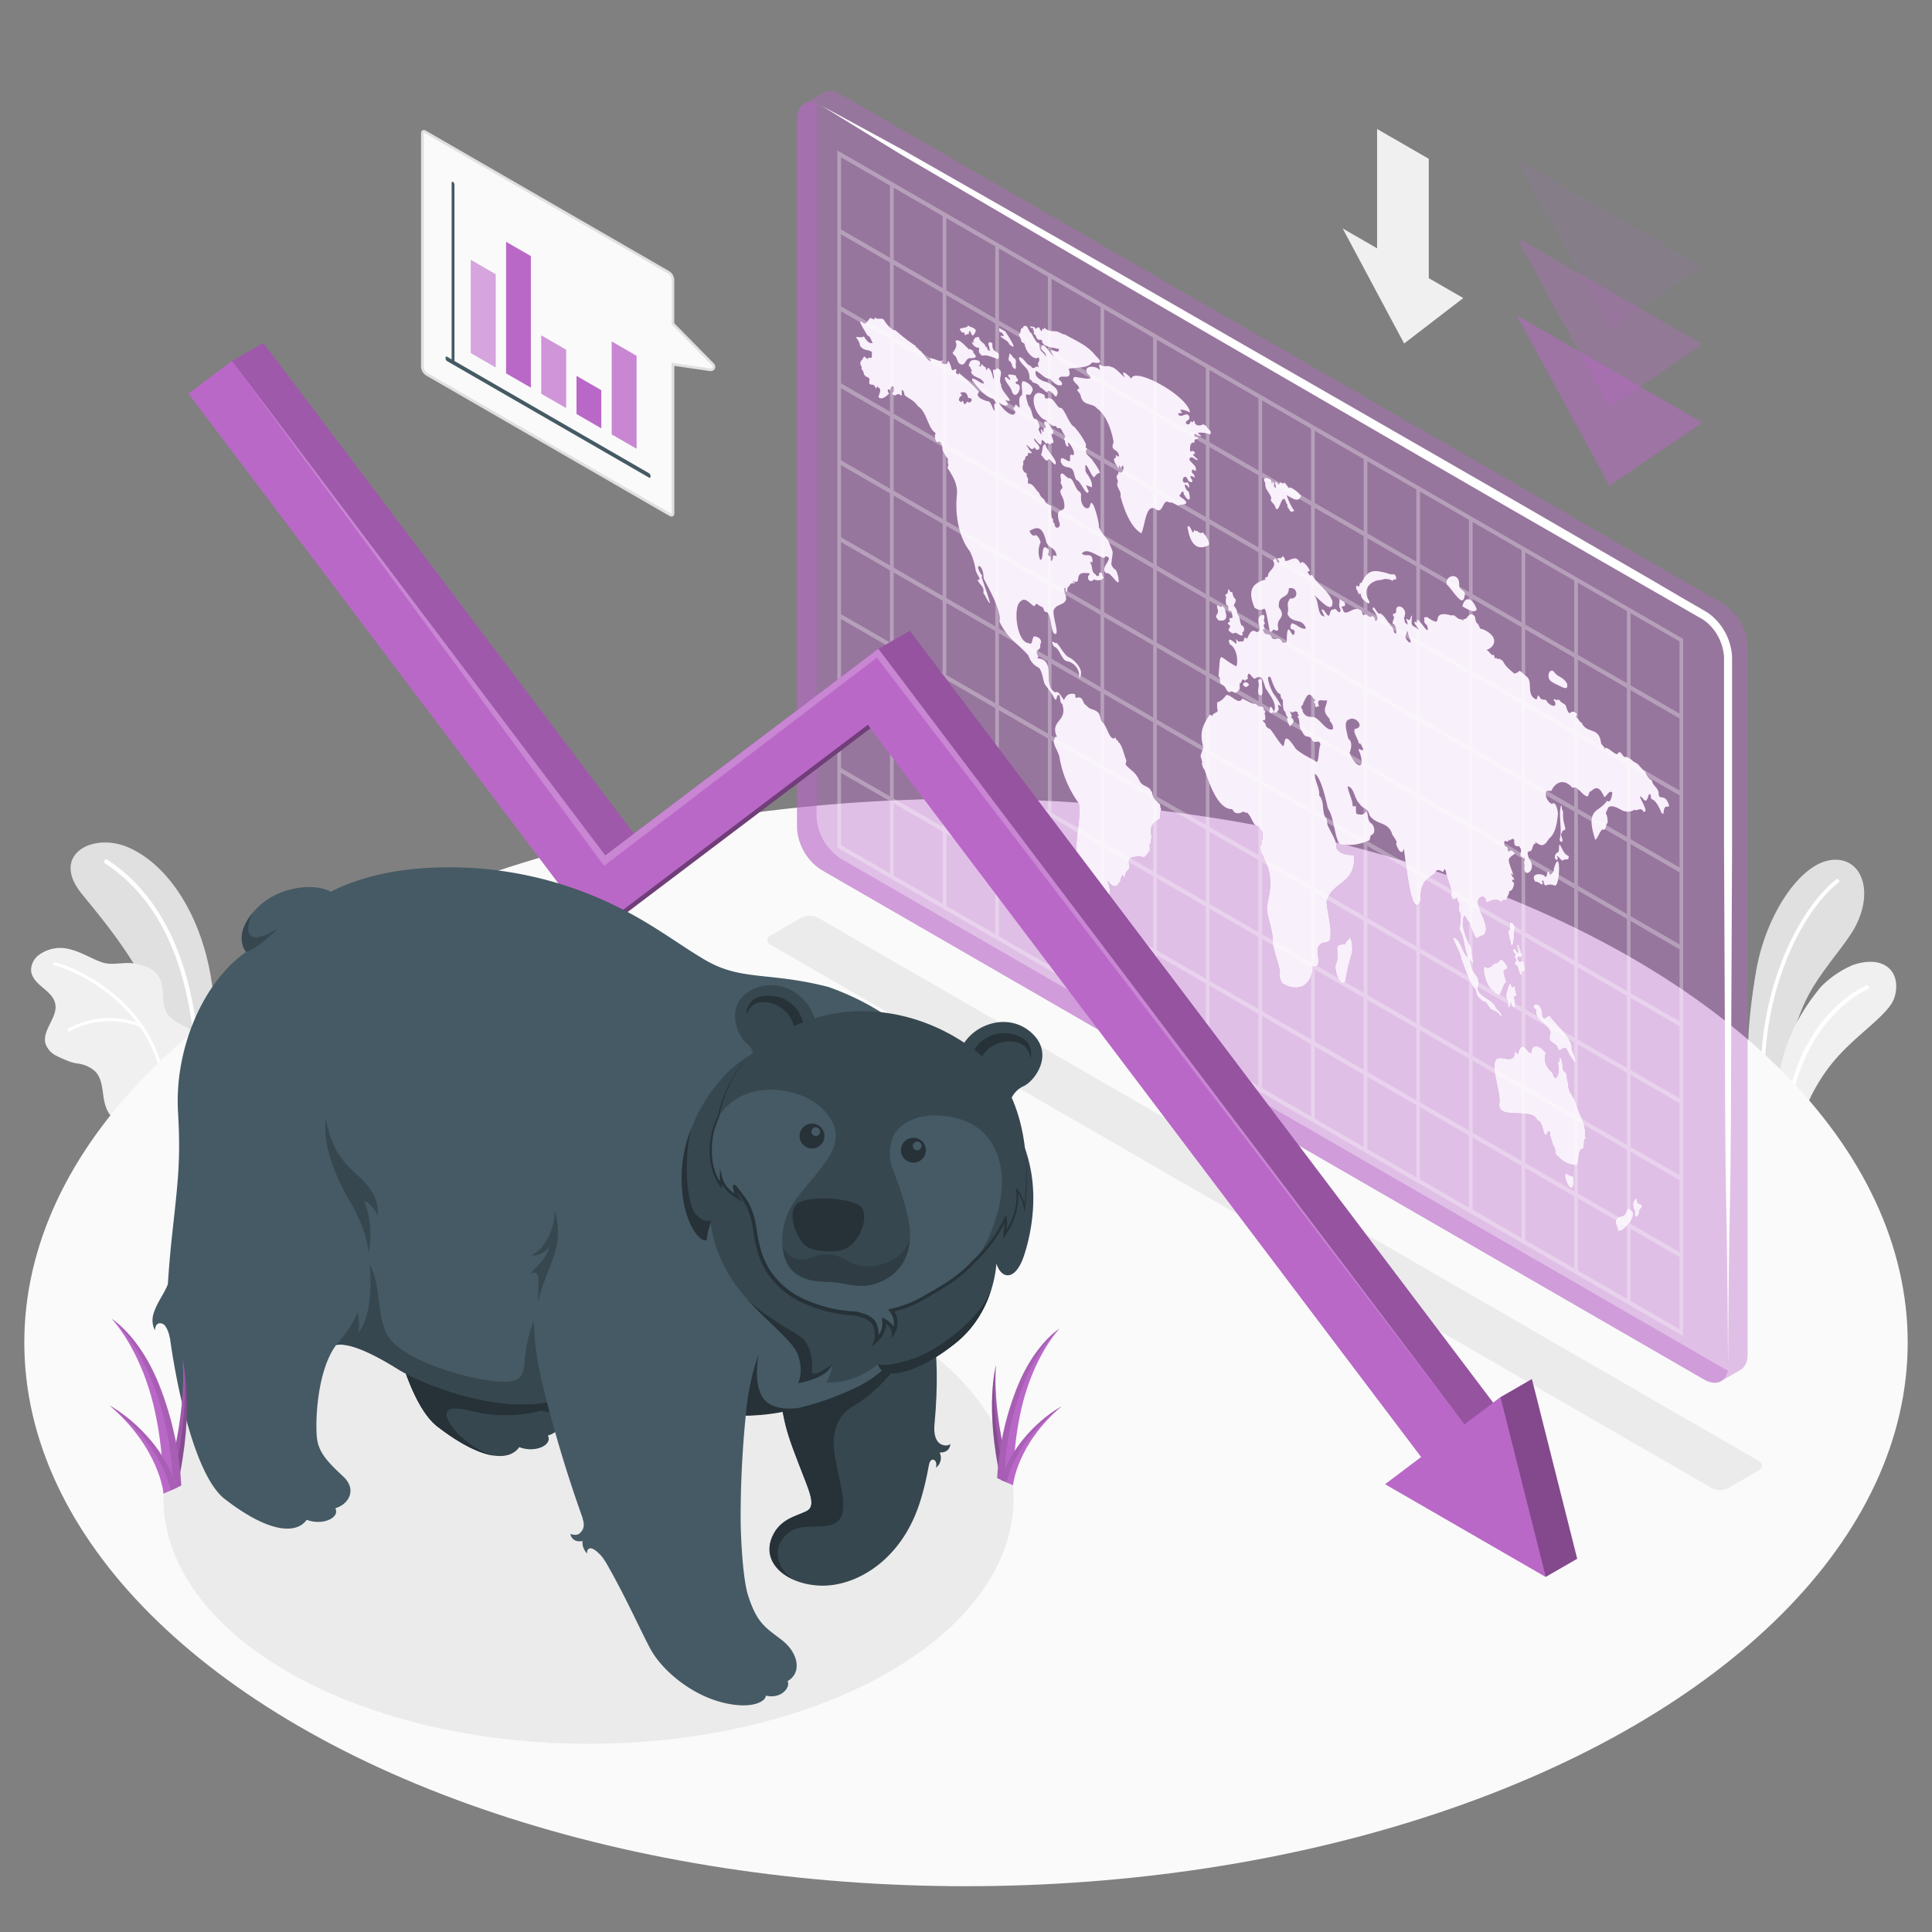 <svg xmlns="http://www.w3.org/2000/svg" viewBox="0 0 500 500"><rect x="0" y="0" width="500" height="500" fill="#808080" stroke="none"/><g id="Plants"><g id="plants"><path d="M479.76,240.52c-2.2,3.84-7,9.17-10.43,14.74-4.89,8-8.16,19.25-6.95,38.36l-2.57-1.48-6.3-3.64c-1.77-10.07-1.68-22,1-37.36,2.47-14.17,11.24-27.75,19.6-28.6C481.9,221.75,485.24,230.91,479.76,240.52Z" style="fill:#e0e0e0"></path><path d="M457,288.1a.51.51,0,0,0,.3-.53c-3.27-26.23,7.53-50.42,18.51-59.17a.5.5,0,1,0-.63-.78C464,236.51,453,261.11,456.3,287.7a.49.49,0,0,0,.56.43A.31.31,0,0,0,457,288.1Z" style="fill:#fff"></path><path d="M490.31,258.06c-1.5,4.93-11,10.12-17.14,18.35-5.51,7.44-7.91,15-7.71,19h0l-3.06-1.77-2.57-1.48c-1.4-18.6,5.45-29.45,11.38-36.73a25.63,25.63,0,0,1,8.48-5.75C488.28,246.91,492.11,252.12,490.31,258.06Z" style="fill:#f0f0f0"></path><path d="M462.71,291.72a.5.5,0,0,0,.32-.44c1.17-21.29,13.84-32.4,20.38-35.3a.5.5,0,1,0-.41-.92c-7.22,3.21-19.77,14.44-21,36.16a.49.49,0,0,0,.47.53A.51.51,0,0,0,462.71,291.72Z" style="fill:#fff"></path></g><g id="plants"><path d="M54.92,280.48l-8.73,5c-.5-25.6-17.11-44.35-25.12-54.27-8.15-10.09,3.12-16.14,12.61-11.7s17.19,15.78,20.37,30.54C56.76,262.71,55.37,276.69,54.92,280.48Z" style="fill:#e0e0e0"></path><path d="M51.21,279.7h.12a.57.57,0,0,0,.54-.58c-.89-32.23-11.62-48.36-24-56.57a.56.56,0,1,0-.61.93c12.23,8.1,22.65,23.9,23.52,55.67A.58.58,0,0,0,51.21,279.7Z" style="fill:#fff"></path><path d="M8.05,251.28c.18,1.78,1.62,3.15,3,4.3s2.87,2.4,3.24,4.15c.76,3.54-3.43,6.8-2.53,10.3a5.57,5.57,0,0,0,3,3.29,34.5,34.5,0,0,0,3.47,1.49,15.71,15.71,0,0,0,1.74.42,8.07,8.07,0,0,1,4.75,2.13c1.94,2.09,1.69,5.32,2.38,8.09.82,3.32,2.79,5.26,7.31,6.84l15.46-8.76c3.85-3.93,5.21-10.65,1.66-15.21-2.13-2.74-6.11-3.09-8.13-5.83-1.8-2.45-.75-6-1.86-8.84s-4-3.82-6.82-4.3S29,250,26.25,249s-5.22-2.59-8-3.29a9.37,9.37,0,0,0-8.09,1.36A4.94,4.94,0,0,0,8.05,251.28Z" style="fill:#f0f0f0"></path><path d="M36.87,265.23a.48.48,0,0,0-.12-.16c-7.27-10.3-18.66-15.19-22.51-16a.4.4,0,1,0-.17.78c3.65.82,14.22,5.34,21.34,14.79a22.23,22.23,0,0,0-17.73,1.54.39.39,0,0,0-.12.55.42.42,0,0,0,.33.19.39.39,0,0,0,.23-.07,21.51,21.51,0,0,1,18.11-1.09,33.81,33.81,0,0,1,6,20.79.4.4,0,0,0,.36.41h0a.4.4,0,0,0,.42-.39A34.58,34.58,0,0,0,36.87,265.23Z" style="fill:#fff"></path></g></g><g id="Floor"><ellipse id="floor" cx="250" cy="347.44" rx="243.71" ry="140.71" style="fill:#fafafa"></ellipse></g><g id="Shadows"><ellipse id="Shadow" cx="152.31" cy="387.78" rx="110.02" ry="63.52" style="fill:#ebebeb"></ellipse><path id="shadow" d="M447.28,385.11l7.85-4.54a1.32,1.32,0,0,0,0-2.5L211.68,237.51a4.79,4.79,0,0,0-4.33,0l-7.86,4.54a1.32,1.32,0,0,0,0,2.5L443,385.11A4.79,4.79,0,0,0,447.28,385.11Z" style="fill:#ebebeb"></path></g><g id="arrows-2"><g id="down-arrows"><polygon points="440.56 109.33 392.46 81.56 416.51 125.74 440.56 109.33" style="fill:#BA68C8;opacity:0.5"></polygon><polygon points="440.56 89.14 392.46 61.37 416.51 105.55 440.56 89.14" style="fill:#BA68C8;opacity:0.3"></polygon><polygon points="440.56 68.94 392.46 41.17 416.51 85.35 440.56 68.94" style="fill:#BA68C8;opacity:0.1"></polygon></g><polygon id="down-arrow" points="356.39 33.38 369.77 41.1 369.77 71.99 378.69 77.14 363.39 88.9 347.48 59.12 356.39 64.27 356.39 33.38" style="fill:#f0f0f0"></polygon></g><g id="Map"><g id="Window"><path d="M206.27,30.94c0-2,.74-3.45,1.92-4.09v0l4.92-2.8h0c1.14-.7,2.73-.63,4.5.39L446,156.31a13.87,13.87,0,0,1,6.28,10.87v183.3c0,2-.72,3.42-1.87,4.07h0l-5,2.87h0c-1.14.66-2.71.57-4.45-.43L212.55,225.11a13.87,13.87,0,0,1-6.28-10.87Z" style="fill:#BA68C8;opacity:0.4"></path><path d="M206.28,31V214.24a13.81,13.81,0,0,0,6.27,10.87L441,357c3.08,1.78,5.64.69,6.17-2.38a5.44,5.44,0,0,1-1.11-.51L217.61,222.22a13.85,13.85,0,0,1-6.28-10.87V28.06a6.16,6.16,0,0,1,.11-1.26C208.5,25.7,206.28,27.38,206.28,31Z" style="fill:#BA68C8;opacity:0.4"></path><path d="M212.55,27.32l21,12.89,55.58,32.51,68.38,39.63,34.2,19.8L426,151.86l8.56,4.92,4.28,2.47c.68.4,1.51.83,2.07,1.21a10.92,10.92,0,0,1,1.69,1.44,13,13,0,0,1,3.58,8.11l0,9.87,0,39.52.23,50.51c.13,52.69.49,30.77.81,83.46.33-52.69.69-30.77.81-83.46l.23-50.51,0-39.52V170a15,15,0,0,0-4.18-9.62,13.39,13.39,0,0,0-2.05-1.76c-.82-.53-1.46-.86-2.19-1.3l-4.28-2.47-8.54-5-34.2-19.81-34.25-19.71L290.15,71,234.2,39.09Z" style="fill:#fff"></path><path d="M252.29,87.33c0,.7-.79.67-.13,1.44a2.88,2.88,0,0,1-.65-.3A1.88,1.88,0,0,0,253.43,90c-.15,1.07-.24,1.14.73,2.08,1.41-.41,2.73.5,4.21.85.69-2.85-1.73-.9-1.54-4.06-.47-.38-1.15-.58-1,.46.31.43.15,1,.46,1.54-.33-.2-.82-.19-.8-.94-.17-.2-.44,0-.52-.57-.42-.63-1.55-1.17-1.54-1.94C252.83,86.81,252.75,87.67,252.29,87.33Zm47.94,120.9c-.68-.78-2.14-1.59-2.06-3.3-.13-.11-.33-.06-.34-.46-1-1.28-2.05-.81-2.91-2.37-1-2.27-2.15-2.62-3.36-3.93-.64-.5.25-1-.2-1.7-.59-1.62-.79-3-1.73-4.31-.37.26-.07-.58-.47-.59-.28.51-.34-1.26-.77-.47-1.32.39-1.88-3.28-3.09-4.16-.64-.71-.41-1.46-.95-2.35-1.11-1.3-2.13-.61-3.28-2.12-.89-.14-.61-2.36-2.28-1.93-.67.33-.36-.36-.6-.92-1.46-.23-2.14.08-2.83,1.58-.67-.86-1.4-2.56-2.23-2-3.68-1.83.57-8.34-4.64-8.85,0-.3.41-.34.11-.65-1.08-1.87.94-1.09.58-2.84.71-1.1-.27-2-1.23-2.12-1-.44-.53,2.52-1.62,1.72-3.3-.09-4.23-9.58-2.19-10.82,1.08-1.21,2.21.4,3.52,1.3.79-1.22.64-.38,2,.13.52.12.54,1.62,1,1.24,1.45.39,1.14,4,2.05,5.58,2.07,1.38-.94-5.6.21-6.36.71-1.24,2.94-1,3-2.7-.17-.33.13-.63-.26-1a3,3,0,0,1-.12-1.78c.31.11.13,1,.47,1.11.38-.24.15-1.29.44-1.22.67-.7.56-1.24,1.81-.94-.2-.34-.46-.32-.67-.66,2.83,1.23-.24-2.58,3.93-2,.79,0,.5.21.11.76-.33,1.38,1.12,1.62,1.4.82.9.4,2.16.41,2.6-.48-.7-.95,0-1.16-1.1-1.29-.11.39,0,1.24-.44.8-.17.26-.34.17-.51-.29-1.31-.55-.69-2.4-1.5-3.05.14-.24.42-.07.64-.09.22-3-1.94-1.1-2.74-2.32,1.46-1.57,3.7.69,5.83,1.2.2-.6.8-.5,1.2.07-.13,1.18-2.26,2.83-.65,3.9,1.09-.67,3.84,5,3,.75-.71-2.7-.73-.93-1.75-3,.34-4.26.85-2.14-.86-6.33a11.64,11.64,0,0,1-2.35-3.41c.11-1.22-1.69-8-2.24-5.79-.32,2-2.45.63-2.39-1.68-.05-.69.18-1.24-.43-1.67-1.13-.6-1.53-3.69-2.72-3.48-.67-.07-1.74-2-2.16-.85-.08.57.34,1.44,0,1.89.13.5.8,1.5.33,1.68-1,.88.38,2,.52,3.2.95,4.15-2.51.53-1.21,5.38.74,1.52-1.15,2.3-1.2.36-.4-.08-.36-.55-.34-1-.8-.61-.44-2.47-.51-3.46-.54-.48-1.48-.39-1.72-1.52-.47-.63-1.13-.83-1.37-1.85-.86-.73-1.75-2.59-2.64-2.38-.43.16-.24-1-.28-1.42a1.48,1.48,0,0,1-.34-1.25,1.65,1.65,0,0,1-.86-2.34c0-.47-.14-1.2.34-1.13.15-.59.3-1.31.86-1.09-.27-1.61.93-.06.94-1-.6-.32-.93-1.32-1.44-1.77.61-.07,1.41,1.6,1.92.8.14-.19.27-.34.54.17a.59.59,0,0,0,.93,0c.49-1-1.77-2.09-1.2-2.7,3.38,4.36.38-2,3.12,1.52.13-.68.54-.16.85,0,0-.38.22-.1.35-.06.06-.38.24-.43.51-.23.34-.87-1.14-2.7,0-2.38v-1.06c-.63-.11-.7-1.46-1.35-1.67.4-.2,1,.55,1.52.72.15-.26.79,0,.86.49,1.28-.07.74,0,2,1.93.4.7-.58.46,0,1.29.09.88.35,1.69,1,1.46-1.09-3.07,2.7,2.48.84,2.3-.69-.53-.44.81-.51,1.47-.53.58-2.63-2-2.38.27.62,1.71,2,1.12,2.79,1.77.9.8.54,2.4,1.42,3,.92.16,2.61,4.68,3,2.75a5.85,5.85,0,0,1-.68-1.58c.5.38,1,.34,1.44.69.41-1.37-.75-2.91-1.52-4-.68-5,1.77,2.17,2.22,1.27.41-.34.8-1.13,1.46-1-.22-1.06-1.53-2.69-2.11-3.57-.9-1-2.22-1.77-1.15-2.67-.7-.52-.27-.53-.38-1.29a19.31,19.31,0,0,0-3.09-4.51c-1.17-.5-2.18-4-3.31-4.84-.93.34-1.75-2.32-2.81-2.42-.52-.36-1.49.65-1.48-.85-3.64-2.43-3.69,3.39-.6,6,.45.36,1,.32,1.35,1-.29-.13-.6-.33-.83-.12v.52c.52.61.44,1.45-.17,1,0,.47.06,1.11-.29,1.11l-.06-.51c-.68-.58-.07.77-.21,1.12-.22,0-1.06-1.58-.65-1.6s-.12-1.37-.3-1.75c-.28-.66-.59-.62-.95-.58-.66-1.16-.61-2.6-1.45-3.48-1.64-5.07.29-1.48.83-3.53,1.08-1.23-1.69-3-2.35-2.79-.67.8.31,3.27-.37,3.73s-.5,1.64-.42,2.68c.21,1.22-1-.87-1.15-.26-.08,1.08-1,.39.07,1.64-.17,2.27-3.47-.47-4.33-2.42.86,1.08,3.53,1.52,1.7-.51,3.18,1.09-1.25-2.13-1.06-3.94-.85-1.64.65-3.24-.52-4-.62-.66-.67.15-1.14.12-1-.56.06,1.94-.29,2.47-.37-1.15-.57-2.69-1.52-3-.09.13-.19,1-.46.32,0-.7-.57-.45-.8-1-.4-.79-.57,1.18-1,0,.62.14.17-.62.12-1-1.1-.55-2.73-.68-2.75,1.32.43-.15.46.84.79,1,0,.28-.14.29-.27.35.67,1.9,2.7,1.15,3.42,3.08-.86.09-2.1-1.24-3.08-1.29v.53c2.1,2.46,3.16,4,5.56,4.79,1.71,2.9-.37-.68.27,2.79-.3.93-.84-2.53-1.93-2.23-.87-.29-3.37-1.07-2.1-2.45a65.81,65.81,0,0,0-5.23-4.88c.15.95-1.21,0-.68-.4V95.6c-.57-.32-1.09,1.12-1.38-.79-.17-.36-.61-1.71-.85-1.31.12,1.09-1.62.93-1.55-.08-1,.09-2.12-.78-3.09-.72l.33.87c-1.17-.2-2.05-2.63-3.24-3.09-.05-.68-.63-.21-.69-.92a43.48,43.48,0,0,1-5.32-4.13c-.66.37-2.42-1.64-2.92-2.63-.87-.78-1.48.19-2.39-.7,0,1.3-1-.22-1.34.36-.54.58-.92,1.82-1.92.93-1.54-1,1,2.63,1.33,3.4.78.22.92,1.09,1.39,2-1,.21-1.64-.76-2.3-1.73-.57.46-1.31.1-2,.16.52,1,.82,1,1,2.18.85,1.49,2.39,1,3.08,1.71.18,2.67-.53.79-1.11,1.8-.52-.19-.79-1.07-1.11-.27-.49.84-1.21,1.06-.35,2.4-.36.43.27.82.41,1.2.13,1.59,1.5,1.13,1.58,2-.49,2.19,1,.56,1.48,2,.25.64.37-.22.6-.28l.06.25c1.24.47.2,1.86.17,2.62,1.07.75,1.9-.33,2.73-.88-.51-1-.49-1.54.35-.92-.16-.7.71-1.62.86-.79,0,.88,0,1.49-.48,1.46.84,1.55,1.32-.42,2.28.6.53.44.09-1.19.35-1.36.49.07.57.91.65,1.31,1.06.91,2.5,1.36,3.47,2.9,2.16,1.16,2.66,5.75,4.4,6.78.47.57-.24.47,0,.91,0,.82.3,2,1,1.43.36-.22,1.1,1.42.92,2a7.17,7.17,0,0,0,1.35,2.35c.23.56-.12.93.19,1.6,0,.56-.47.81.1,1.35,1.19,1.92,2.24,3.66,2.15,6.21-.55,4.55.15,10.9,3.34,14.92a17.82,17.82,0,0,1,1.45,4.65c0,1,1.94,3,.52,2.68.43,1.29,1.76,1.68,1.53,3.25-.08.35.23.48.35.72,3,5.9-.13-2.37-.85-4.68.3-.15,0-.64-.09-.68-2.06-3,.59-3.07.63,1.05,1.39,2.72,4.66,8.37,4.09,11.15,2,4.39,5.14,6,7.54,8.85a5,5,0,0,0,2.75,3.17c.88,1.17,1,3.25,1.49,4.31a24.7,24.7,0,0,1,2,2.74c1.42,2.87.65-.47,1.72,0,.29.73.16,1.2.44,2l.32.27c1.44,4.56-2.87,4.09-1.61,8,.68,1-.52.06-.28.94-1.05.93.95,3.3,1.18,4.9a28.21,28.21,0,0,0,5,11.87c.39,2,0,3.49,0,5.19-.85,3.91-.32,8.94-1.79,12.24-.53-.09,0,1.77.1,2.48-.2.82-1,3.36-.43,4.18.62.47,0-1.62.54-1.49.54,1.42-.51,2.26-.1,3.73-.28.17-1.7-.36-1.06,1.2.13.3.68.6.22,1-.13.15.33.77,0,.67-.43-.48-.87.11-.32.62.14.08.4.11.15.43-.71.47.44,1.19.25,1.87-.3.23-.45,1,.13,1.17l0,.44a1.57,1.57,0,0,1,.64.68c-.18.18-.42.15-.34.62.37-.05,1.69.22.87.62,1.1,1.09-.23.39.16,2.35.18.49.68.41.74,1.15.19.35.36-.17.53.33.17.67.37.29.64.6s.22.62.41.54c.08-1.47.11-1.09.77-1.48-1.16.44-1.81-5.67-.78-5.35.77-2.06,2.36-1,.44-4.28a.6.6,0,0,1,.67-.74c.93,0,.49-2,1.55-1.88.18-.79-.88-.81-.68-1.6-.06-1.89,2,2.17,1.55-1.57,2,.51,4.31,1.21,2.56-3.58.17.2.44,0,.52.56,1.85,1.55,2,.43,2.91-.69-.08-.83.32-1,.55-1.42.18-.09.14.75.48.69,0-.18-.08-.55.18-.43-.14-1.75,1.36-1.15,1-3.1a1.29,1.29,0,0,1,1.37-1.85c2.49-.91,1.82,1.59,3.94-1.68.07-.55-.22-2.1.35-1.92,0-.28-.11-1.5.17-1.48-.91-3.55,1.05-3.94,2.23-5.05a6.25,6.25,0,0,1,.17-2.28A2.69,2.69,0,0,1,300.23,208.23Zm-33.76-70.88c1.75-.87,3.2-1.61,4.26,2.74.49,1.89,2.5,1.4,2.73,3.82-1.71-.46-.44.07-1.36,1.34-.45-.39.12-1.25-.53-1.36-.89-.18.35-1.27-.38-1.82-2-1.92-.89,3.11-2,2.8a5.72,5.72,0,0,1,.11-4.48c-.07-.71-1-2.22-1.46-1.83S266.5,137.94,266.47,137.35Zm-26.05-28.66a.64.64,0,0,1-.06-.12l.11,0,.06.13A.2.2,0,0,1,240.42,108.69Zm11.06-5c-.29.27-.52.77-1,.3-.34-.28-.72,1.45-1.16.07-.26-.94-.37.45-.75-.13-.92-.29,0-1.67.41-1.47a3.53,3.53,0,0,0-.5-.85c.66-.07,1.6-.53,2,1.1C250.61,103.38,251.57,102.66,251.48,103.67Zm6.64.5-.06-.21.06-.06C258.15,104,258.21,104.14,258.12,104.17Zm-9.26-18.29c.34.4.86-.2.77.71.4.39.53-.5,1,0,.64-3.15.53,2.59,1.95-1.09-.71-1-1.24-.63-2.06-1.32C250.34,85.28,247.35,84.4,248.86,85.88Zm12.43,5.59c-.68,2.93.2,1,.69,3.31a1.64,1.64,0,0,0,.85.75c0-.28,0-.5.18-.56-.43-.87.25-1.16-.35-2.18C262.13,92.65,261.79,91.69,261.29,91.47Zm-17.17,2.09c-.16-.27-.33-.33-.5-.26C243.78,93.61,244,93.53,244.12,93.56Zm3-1.56c.68.66.64,2.2,1.68,2.28,1.06.37,1.07-1.66,2.27-1.6.41-.05,2.16.1,1.16-1-.13-.29-.47-.42-.34-.88-.37-.11-.83-.74-1.12-.38-1-1-3-3.27-3.52-2,.62.56,0,2.16-.34,2.18.05.46-.06.57-.34.33A1.07,1.07,0,0,0,247.09,92Zm12.28-5.75c.46.42.52.94-.07.64-1.54-.07,1.79,1.22,1.82,2.11,2.81,2.5-.36-2.33-1-3.24l-1.54-.89a2,2,0,0,0,.17,1.16C258.93,86,259.14,85.76,259.37,86.25ZM374.45,151.3c1.41,1.14,4.17,6.34,4.58,2.9.56-1.48-1.64-1.4-1.38-2.87C377.68,147.78,373.74,149,374.45,151.3Zm4,5.62c1.06.57,3.2,2,3.74.79C381,154.4,379,154.31,378.48,156.92Zm23.06,19.49c.31.19.63.36.94.54V177c.86.12,3.71,2.43,3.07-.15-1.11-1.81-2.37-1.54-3.36-3C401,172.69,400,175.41,401.54,176.41ZM263,97.22c-.44-.12-3.13-.86-1.67.63.45,1.44-1.25-1.07-1.25,0s1.46,2.07,1.82,3.51c1,2.63,3.15-1.78,1.29-1.94-1.13-.84.72-.42.16-1.34C263.2,97.82,262.88,97.67,263,97.22ZM351,152c-.14.74.64,1,.51,1.62.32.33.6-.45.75.62s3.13,3.11,1.84.89c-1.82-3.38,1.71-5.14,3.25-5a3.31,3.31,0,0,1,3.08.2c.16-.51.51-.41.86-.3.09-.88-.1-1.25-.68-1.45-.43.23-1.31-.11-1.89-.3-3.21-.82-4.64-.95-6.41,2.61-.35-.15-.43.12-.47.59C351.81,152.33,350.85,150.92,351,152ZM264.26,88.1c.14.65.65.57.91.92.27,2.25,2.73,4.49,3.61,3.41.63,1.2-.46,1.28-.07,2.15.15.48.08.42-.13.33-.77-.27-1,1.12-1.91-.29-.92,0-1.75-2.12-2.81-2.19-.05.14-.11.29-.17.43,1,2.2,2.84,2.17,2.75,5.28.21.22.64.13.68.66.76.55,1.39.22,2.06,1.46.6.19,1.31,1.07,1.89,1.35.06-1.21,1.52.24,1.88.82l.35.2c1.46-1.79-1.34-3.17-2.4-3.76-.8-.08-3.54-1.2-2.79-2.92,1.33.73,2.41,2.2,3.65,2.1,1.1,1.19,1.78,1.8,2.92,1.67.56-.58-.35-1.21-.69-1.58.29-1.73,3.81.87,2.58-2.7,1.85-.46,4.94,0,6.09-1.67,1.39.24,3.26.5.91-1.68-2.28-2.92-5.3-3.92-7.89-5.5-.78,0-1.57-.76-2.31-.83-1.14-.12-2,.1-3.16-1,.12.67-.28.29-.5.38.11,1-.53.33-.7-.28-.46-.64-.95.89-1.2-.17-.4,0-.84-.32-1.2-.16.25.72.51,0,.85.62l-.17.3c.74.21-.15.87.55,1.14.11.05.25.44.37.68.42,1.27,1.61.19,1.48,1.11,0,.47.36.38.4.75,1.31.9,3,.86,4,1.23-.07,2-3.49-1.72-1.38,1.86-.88-.31-2.81-4.43-3.21-2.23.19,1.18,1.34,1.08,1.17,2.34-.53-1.34-1.56-1.1-1.68-2.85-.08-.48,0-1-.45-.68A10.52,10.52,0,0,1,267,86.29c-.5-.16-.81-1.15-1.2-1.75-.46-.38-1-.25-1.07.37-.74-.12-.49,1-.79,1.46C263.26,86.28,264.27,87.54,264.26,88.1ZM327.47,125c-.17,1.66.9,2.08,1.57,3.88-.6,1,.85,1.29,1,2.42,1.06,2,1.35-3.13,2.55-2a4.15,4.15,0,0,0,.68,1.46c-.29.32,0,.55.19.79.84,1.49.82.68,1.54.69a14.09,14.09,0,0,1-2-4.06c1.4.68,3,2.09,3.73.16a7.77,7.77,0,0,0-2.89-2.24c-.21.87-1.1-1.29-1.54-1.19-.19.71-1-.62-1.14.26-.22.52-.73-.2-.93-.67-.33.57,0,1.28-.08,1.93-.94-1.37-.26-.62-.38-1.48-.18.21-.26.12-.24-.29-.35-.37-.1,1.1-.5.21C329.5,123.79,326.05,122.93,327.47,125Zm-12,35.57c1.67.18,2.52-.21,1.31-3.5-.1.49-.52-.88-.58-.06-.34.48-1.48-1.29-1.18.38C315.85,159.4,313.65,158.91,315.44,160.57Zm1.81-6.15.12.21c-.23.27-.23,1.81.13,2,.71.22.09,1.34.7,1.48.52-.32.67.7.72,1.41.2,1-1-.19-.73,1,.25.86-.65.21-.39,1,1.18.7,0,.86.16,1.68.45.4,1,.94,1.48.62.69-.36,1.79,1.41,2.23.23l-.31-.26a1.08,1.08,0,0,0-.17-2c-.28-.78-.33-1.43-.56-2.22-.24-.47-.67-.88-.51-1.53-.24-.36-.52-1.09-.89-1.26,1.21-2.49.13-1-.31-3.3,0-.59-.48.09-.69-.57s-.48-.18-.48.06C317.88,154,316.78,153.58,317.25,154.42ZM424.34,311.5c-.6.22-.53-.69-.92-1.41-.75.54-1.18,1.78-.26,3.4-.5,1.92,1,1.79,1.06,0C424.28,312.72,425.76,312.31,424.34,311.5ZM397.14,261c.66.31.25,1.35.68,2.05.83,1.7,2.81,2,3.45,4.12-.69,2.73.12,2,1.7,3.55.66,2.56,1.64-.52,2.46.81,1.71,3.44,3.57,5.43,1.32,0,.41-2.54-3.9-6.24-5.48-8.37-.67-.95-1.55,1.42-2.11-.32.07-2.44-1.58-3.78-2.34-2.38C396.93,260.65,397.06,261,397.14,261Zm25,52.19c-1.18-1.13-1,.46-1.58,1-.64,1-2,.25-2.38,1.74-.31.81.59,1.63.51,2.6.31.41.43-.29.77,0C420.12,318.46,424.12,314.49,422.1,313.19Zm-20-88.25c.05.72-1.05,2.12-1.22.9,0-.25-.2-.29-.34-.21-.24.32-.29,2-.9,1-.85-.62-3.82-.7-2.31,1.59.56-.2,1.14.44,1.67.71,0-.49.11-.31.26,0,.21-.16-.18-.67-.25-1,.72-.35.32,1.26,1,1.21a3,3,0,0,1,2.37.07C403.83,229.19,403.94,218.59,402.12,224.94Zm.61-2.45c.4.14.56-.47.08-.86.7-.24,1.24,1.55,1.8.93.54-.39,1.38.33,1.36-1-1.36-.64-1.36-1.37-2.29-2.94-.43.08,0,1.72-.54,2C402.64,220.63,402,221.93,402.73,222.49Zm1.44-13.93-.17-.1c-.77,1.89.32,6.61-.34,8.52-.11.8.25.93.63.81.36-.42-.76-2.07-.12-2.1,0-.18-.08-.55.18-.42.12-1,1.14.41.51-1.82a9.08,9.08,0,0,1-.34-3.37A2.48,2.48,0,0,1,404.17,208.56Zm-14.38,41.11c-1.66-2.42-1.3-.86-2.51-.4-1-.15-1.64,2-3,.89l-.06-.25c-.77,1.39.72,5.75,2,6.38,2,1.9,1.87,1.31,2.72-.73,1.17-3.09,1.3.88.13-4.21C389.33,250.82,390.76,250.86,389.79,249.67Zm-63.21-73.08c.09-1.29-.95-.72-1-.3.63,1-.44,2.47.26,3.54C327.21,180.57,326.57,177.8,326.58,176.59Zm1.94,7.51c0,.67,1.26.5,1-.18C328.76,182.19,328.7,183,328.52,184.1Zm103.3,24c-1.05-2.84-2.24-.86-2.58-2.49.11-1.71-1.65-2.27-1.74-3.61a3.56,3.56,0,0,1-1.71-2.31c-1-.5-1.71-2.18-2.83-2.42-.59-.53-1.94-1.68-2.48-1.32-.6-.12-1-1.83-1.73-1.11-.33,1.53-3.32-2.72-3.5-.73-.05-1.16-.77-1.14-.95-1.93-.49-4.2-3.73-2.15-5-5.17-.41-.06-.73-.68-1-1.05-.78-.44-.18-.66-.23-1.22-1.9-1.8-1.62,1.59-2.75-1.72-.15-1-1.19-.9-1.65-1.71-.51-.56-.82.21-1.43-.47.16.23-.5.2.06.59,1,2.16-1.68,1.1-2.12-.19-.75-.43-1.14.31-1.9-1.08-.55-.61-.31,1.12-.89.79-2.42-1.22-.71-4.33-2.19-5.75-2.93-2.49-1.23-1.35-3.32-.87-1.12-1-2.23-1.69-3-3.33l-1-.59c-.11.48-.45-.11-.69-.13-.53.34-.34-.31-.65-.89-.47.67-1.05-.89-1.87-1.16,2.83-1.08,2.84-3.88-1.1-5.44-.8.1-.68-1-1.26-1.44s-.41-1.42-.78-2c-1.57-1.32-1.75,1.38-2.86.79.22.84-.28.19-.64.1-.82.2-1.61-1.43-2.32-.93-6.41-1.83-1.22,4-6.53.31-.15.49-.84-.46-.55.82-.18.78.22.86.71,1.51,1,4-3.23-4.13-2.62-.63-.38-.58-1-.63-.47.31.28.39.85.8.86,1.37-1.82-1.6-2-.43-1.7-3.71-.58.27-.26,1.8-1.32.86-.47.16.36.76.1,1.5-.27-.38-.79-.44-.67-1.17-.41-.65.07-.72,0-1.23.67-1.81-2.14-3.43-2.23-1.28.24,1.2-1.16.53-.76,1.37.63.63-.32,1.22-.1,2.09,1.52.65.91,4.69,0,1.06-1.12-1-2.18-3.48-3.33-3.73-.64.55-1.69-2.76-1.89-1.12.69.94,2.08,2.88.66,3,0-.75-.5-1.25-.84-1.18-.58.72-1.44-.94-2-.28-.42.55-.55-1.55-1.09-1.29-1.6-1.27-3.93,2.14-4.43-.2-1.05-1.57,1.15.1.42-1.87l-1.37-.8c.28,1-.27,1.45.2,2.42a.82.82,0,0,1,0,.92c-.49.47-1.13-1.37-1.64-.56-1.59-.45-.29,3.6-2.5.15-1.41-.94.19,1.25.09,1.61-2-.33-1.18-3.94-2.67-5.56,1.31.93,5,5.41,4.77,1.59-1.14-2.9-4-4.39-5.15-6.64l-.34-.2c-.08.46-.35,0-.52,0a1.28,1.28,0,0,0-.51-.7,1.17,1.17,0,0,1,.68-.26c-.34-1.09-1.88-2.91-2.34-2.12-.06.08-.1.32-.25-.16-1.13-2.14-2.73-.09-3.83-.38-.07-.87-.31-1-.78-1.23.22,1.21-2.12-.2-.69,1.35-.19,1-.7-.1-1-.76a2,2,0,0,1-.67.51c1.11,1.75-1,2.62-1.24,3.71,0,.91-.59.47-.82.91,0,.18.35.56-.06.41-2.28.75-4.91,2-2.61,7.25,3.2,2.18,2.15-3.47,3.92,6.12.41.18.66,0,.83-.45.44-.06,1.52.93,1.32-.54-.61-2.53,2.35-2.4.2-5.27-.32-3.51,2.58-1.94,2.56-4.86,2.41-.71,2.68,3,.35,2.58-1.24,2-.11,1.62-.69,4.09,1.51,2.73,3.66.75,4.8,3.64-1,.52-2.11-.8-3.26-1.16-.57-.55-1.07,1.1-.51,1.41.3.07.6,0,.86.63-.48,3.22-1.9-4.12-2.06,1.95.05.64-.06,1-.49.9-.16,0-.56.1-.68-.09-.95-2-1.77,0-2.74-1.28-.6-1.47-1.73-.07-2.27-2,.1-.28.32-.15.52-.11-.86-1.87.34-.79-.16-1.89-.31-.54.29-1.09-.14-1.82-3.11.22.37,4.54-1.93,4.42-1.31-1-1.9.78-2.4,1.78-1-1-.61.78-1.13.67-.82-.11-.86.5-1.75-.67.06.4.35,1.55-.12,1.17-.65-.63-2.28-1.88-1.46.22,1.69.91,2.26,3.9,1.71,5.74-4.79-2.35-4-4.8-4.63,2.61.72.24,0,1.73.86,2.08,1.14.35,1,1.86,2.06,2,1-.85,1.09,1.29,2.57-.89.07-.41-.24-2,.34-1.39,0-.18-.08-.55.18-.43,0-1,.5-.48,1-.2-.1-.9.76.13.52-1,.08-2.44,1.45,1,2,.31,1.52-.8,1.71-.49,2.62,2.49,1.32,2.17,3.2,4.21,2.12,6.41.47.18,1-.25,1.26-.78.17-.27-.41-1.49.11-1.23,1.54,1.5-.8-2.16-1.17-2.58-.7-.73-2.65-5.61-1-4.59.53,1.53,1.39,4.09,2.58,4.39,0,.62.13,1.2.62,1.48a9.49,9.49,0,0,0,.23,2.72c.7.43.37,1.5,1.19,1.85-.77-.09,0,1.92.52,2.3.11-.57,1.16-1,.68-1.86-.18-.28-.67-.41-.37-.69.13-.43-.44-1-.41-1.42.76.87,1-.41,2,.31,0,.24-.07.48.22.67.41.37-.59.11-.14.64.61.91,0,2.49,1,3.53,1,2.34,1.65.72,2.54,2.14.56,1.47,2.07-.25,2.24,1.41-.47,1.06-.32,3.43-.86,4.52-1.74-1.14-3.62-1.83-5.49-3.43-4.1-6.38-2.26.88-3.72-1.13-1.17-1.32-1.89-2.8-3-4.08a1.39,1.39,0,0,1-1.12-1.05c.14-.5-1.47-1.3-.36-1.14.79-.4-.27-2,.34-2.18l-.17-.36c-.28-.08-.4-.32-.34-.73l-.69-.39c-.17.5-1.18-.57-1.54-.63-.81.1-2.29-1-3.26-1.35-1,2-3.23-1.59-4.3-.78a3.92,3.92,0,0,1-2.22,1.77v1.58c.65,1.33-1.19.9-1.2,1.95l-.69-.4c-1.3,2.16-2.9,4-1.74,8.26.12,1.08-1.12,2.37-.41,3.18,0,.36,0,.61.26.68-.38.38.09,1.82.52,2.17,1.68,4.87,3.73,10.27,7.2,10.21.8,1.75,2.21.9,2.92.62.3.17.6.44.86.24,1.6,1.46,1.31,3.46,3.26,3.73.09.72,1.06,1.18.78,2s.44,1.31-.38,1.39c.53.36-.08.57.19,1.2-1.34.65,1.35,4.67,1.64,6.22,1.32,4.51,0,6.77-.35,10.37.16,2.38,1.75,6.12,1.55,8.91.32,2.45,1.53,5.14,1.87,7.66-.4.6.13,2.16.66,2.78,3.45,2.08,7.57,1.28,7.82-4.52,3,.9.22-4.42,1.76-5.35.67-1.31,2.75,0,2.82-2.28.25-3.05-.85-6.25-1-9,1.21-5.27,7.71-4.56,7.07-12-1.38-.23-3.35,0-4.56-1.89.27-1.58-1.22-3.63-2.06-5.54-.56-.79-.07-2-.85-2.48-.85-1.88-.13-4.07-1.55-5.65.29-1.67-1.37-4.21-1.07-5.57,1.59,1.17,2.72,6.18,3.33,8.89,1.73,2.72,1.64,7.15,3.05,9.34a12.46,12.46,0,0,0,7.33-.89c.72.1.38-1.39,1-1.54.86-.31.9-2.08-.16-3-1-.47-.71-2.34-1.23-3.07-.76,1-1.46,1-2.62.61a9,9,0,0,1-.08-1.89c-.35-.3-.71.41-.88-.29-.07-1.7-1.1-3.15-1.27-4.92,1.72.31,1.61,3.08,3.06,4.51,1.05,1.61,2.05.83,2.59,3,1.86,2.65,4.82,1.5,5.86,4.86.18.53,1.63,2.14,1,2.42.48,1.74,1.61,3.26,2,1.29.55,3,1.89,18.91,4.33,13.53-.11-4.76,1.53-5.56,3.8-7.1.28-1.1.86-.92,1.71-.51.64.71.57-1.57,1.07.07.28,1.7,1,3.21,1.5,5.18-.43,1.9.54,2.52,1.36,1.56a3.65,3.65,0,0,0,.57,1.6c.08.85-.41,1.28.15,2.18.44.28-.16.38.11.62s.29.68,0,.55c.27,1.09-.15,2-.08,3.49,1.25,2.12,1,4.5,2.06,6.86-1.26-.58-1.72-3.83-3.06-4.67-2.15-1.63,1.47,3.87,1.36,5.29,1.13,2.69,1.89,6,3.79,8,.1,1.65.93,2.15,1.92,3,.77-.35,1.5,1.88,2.38,2.2a4.21,4.21,0,0,1,2.3,1.78c.34-1.19-1.11-1.64-1.48-2.6-.6-1.74-3.82-2.46-4.64-4.47.85-4.75-1.32-2.56-2.06-7.91,1.69,2.64.44-.43.52-1.71.07-.63-.28-1.89-.69-2.09-1-2.55-2.18-4.87-1.36-7.25.33-.67.86,1.48,1.53,1.54.07.37.14.75.22,1.12,2,4.26.74,2.86,3.36,2.18,2.64-2.45-4.2-9.31-.15-10,1.2,1,.46.66.94,1.56,1-.44,2.34-1.29,3.86-.11.32-.48.64-.89,1.21-.36,0-1,.73-1.33.75-2.44.81-.15,1.08-.93,1.3-2.06-.74-.82-.85-1,0-.92v-.26c-.65-.68-1.29-2-.17-.89-1.65-4.59-1.71-4.06.35-5.61-1.25-1.83-1.62.34-1.88-1.17,0-.86-.81-.34-.87-1.35-.19-1.64,1.05.21,1.17-1.22.25.61.36.2.53.13,1.82-1-.21,2.11,2.25,1.66v.26c1.21,1.12-.93,2.27,1.37,2.91.15.72-.45.82-.05,1.61-.7,4.25,3.63,1.42,1.08-1.55-.32-1.33-.56-1.83.33-1.91.69-.08.55-1.64,1.21-1.95l.17.1v-.53c1.83,1.44,2.4.84,3.53-.87,1.54-1.24,2-3.4,2.3-6.35,0-1.15-.71-3.5-1.48-2.63-1.5-.32-2.61-4.09-.57-3.29,0-.38.21-.1.34-.06,1-2.32,3.33-3.37,5.49-.79,1.1-.73,2.45,1.72,3.5,2.07.82.59.56-1.31,1.31-1.23,1.35-1.32,2.27-1.06,3.42,1.53.76-.29,1.15-1.91,2.08-1.17-.07.64-.4,3-1.39,2.1-1.89,3.14-5.84,1.67-3,10.17.71-.79,1.05-2,1.74-2.73,1.14.43.75-1.17,1.44-1.74-.1-3.56-1.13-1.21.19-4,.83-.62,2,0,3.09.54a3.34,3.34,0,0,0,3.64.1c.81.45,1.46-.73,2.21.27.34.53.53.25.67-.13-.21-1.53-2.64-4.92-.7-3.06,1.47,2.17,1.3-2.64,2.07-.7,0,.7,0,.7.46,1,.88.3,1.92,2.35,2.28,3.43l.52.3C430.61,207.21,432.38,209.86,431.82,208.06Zm-89.08,2.8a.51.51,0,0,1-.15-.34A.51.51,0,0,0,342.74,210.86ZM341,199.06v0Zm4-10.4c-1.52.85-3.08-2.18-4.74-3-1.17-.33-2.3.36-3.33-1.89l.18.36c0-.21.08-.45-.18-.62-.53-1.13.44-.74.35-1.66.78-1.13,1.21-3.43,2.73-1,.93.73-.3.4.08,1,.44.32.23.67.27,1l.35.19a.44.44,0,0,1,.68-.13c-.94-2.69,1.19-1.24,2.06-1.72-.17,2-1.55,2.52.69,4.89v.53A2.55,2.55,0,0,1,345,188.66Zm7.67,5.5c-.5.12-1.62-1.23-.68.84,1.55,4.93-1.51,3.2-2.71-.17.34-.91.88-2.82-.34-3.63-.56-2.5-1.29-4.59.34-5.08,1.82-.77,4,2.21,1.38,2.51-.6.91.73,2.3,1.06,3.91l.14-.18C352.17,192.24,353.09,194.32,352.67,194.16Zm11.92-28c-1.7-1.62-.33-1.87-.29-3.32C364,164.05,365.94,166.89,364.59,166.17Zm-42.38,11.5c.45.43.71-.34,1.08-.37C322.55,175.74,320.88,177.15,322.21,177.67Zm88,116.07c.22-3-1.48-5.15-2.29-7.87-.38-2.12-2.39-3.29-2-5.54-.71-.88,0-2.66-1.22-3.12a2.11,2.11,0,0,1-.31-.8c.11-.6-.32-3.48-.78-2.43-.1.37,0,1.25-.44.8v.53c.77,1.77-.49,5.67-1.37,2.38-1.44-1.17-2.53-3.21-1.72-5.07-.81-1.36-3.58-3.32-3.76-.14-1,.46-2.18-3.81-3.34-.15-.15,1.15-.75-.64-.95-.05-.15,3.39-3.39.79-4.75,1.81-1.59,2.1.88,7.5.8,11.13-1,5.15,8.41,1,9.78,4.72,1.16.24,1.27,2.05,1.84,3.48.38,1.09.84-.86,1.26-.62s.12.55.15.82c.2.78.55,1.93.86,2.92.93.65.07,2.18,1.2,2.67a6.77,6.77,0,0,0,4.82,2.37c.8-.65.24-3.89,1.45-4.25.83.05.2-2.92.94-2.54v-.53C410.13,294.11,410.16,293.93,410.21,293.74ZM312.8,141.06c.43-.8-1-2.83-1.55-3.3-.35.32-.78.25-1.37-.3-.34-.21-.53.19-.86-.4-.3,2.34-.82-1.62-1.7-.75C308.11,141.68,310.39,142.39,312.8,141.06Zm36.37,101.56c-.13.84-.86.78-1,1.7-3.44.23-1.44,1.13-2.22,4.71-1.16,1.55,1,6.89,2.25,4.91a46.37,46.37,0,0,1,1.7-7.32C350,245.53,350.1,243.21,349.17,242.62Zm-42.39-113c-.51-.63-1.11-.75-1.58-1.34.34-.25,1.05-2.19,1.2-.2.13.12.33.06.35.47,1.31,1.61,1.39.38.85-1.36-.45-.07-1.21-1.49-.89-1.81.27.18.54.16.8.66.59.66.05-1.56-.32-1.16-.39-.08-.83.34-1.07-.44-.09-1,.77-1.66,1.34-.22.45.91,1.7.66.83-.32-.7-1.32.64-.41,1-.32a3.88,3.88,0,0,1-.33-.88c-.54-.06-.72-1.11-.22-1.17.24,0,.74.78.75,0,.26-1.27-2.47-2.36-1.44-3.09.62-.42,1.55.91,1.94.55-.1-.39-1.91-1.39-.92-1.54.56.31-.09-.45.07-.49-.46-.47-.75-.09-1.11-.12-.17-1.56.16-2.52,1.11-2.26-.15-1.21.56-.86,1-1.1-.22-.53-.73-.32-1-.52-.44-1.58,1.35.4,1.72-.22A2.24,2.24,0,0,1,310,112a6.68,6.68,0,0,1,3.22.46c.44-1.23-.62-1.17-1-2.18l-.85-.49c-.35.31-2.08.78-2.23-.76l-.35-.2c.13,1-.61-.2-.78.55s-1.44.52-1-.3c.26-.38,1.11-.44.69-1.46-.75-1-1.69.44-2.57-.14-.72-1,.66-.27.78-.75-1.46-1.43,1.5-.32,2.07,0-.61-4.33-14.55-12-15.22-8.68-.53-.9-3.16-3-1.61-.35-1.2-.88-2.36-2.54-3.59-2.75-1.08-.54-1.83.26-2.89-.62-.46-.15,0,1-.05,1.47-.92-1.28-4.52-1.32-3.16.9,2.77,2.4-2.75.68-3.45.89-1.08,1,1.38,1.94,1.28,3-1.23.28.31,1,.39,1.81.61,2.83,2.94,1.73,4.18,3.26,2.31,1.61,3.79,5.34,4.34,8.81-1,2.46,1.09,1.42,1.41,3.52-.05.68-1.24-1-.73.45-1.17.1-.29,1.52.47,2.54.51.66.06-1.48.59,0,.11.26.19.22.24.09.7-2,1.05,2.17-.72,1,.08.74-.39.75-.47,1.26s.56,1.24.19,1.66c-.37,1,1.14,2.17.8,3.43,1.07,4,2.82,8.16,5.4,9.59,1-2,1.1-7.59,3.57-6.36,2.15,1.88,1.85-3,3.71-1.55.44-.29,1.59.41,2.23.76C305.22,130.42,307.76,130.85,306.78,129.62Zm-27.51,45.91c1.69-1.94-1.24-4.9-2.85-5.52h0c-1.15-.81-1.94-2.56-3-3.66-.34.33-.79-.41-1.15-.23.12.51.32,1.15.7,1.29,1.24.48,1.81,3.43,3.13,3.69h0A3.94,3.94,0,0,1,279.27,175.53Zm113.22,70.74c-.41-1.24-1.33-.54-.64.34.75.47-.39,1,.66,1.87-.59.19-.62,1.9-.05,1.17.49.61.64,2.69,1.41,2.75.1-.4-.19-1.35.31-1,.75.6.23-1.74.14-2.51-.68-.57-.69.45-1.3-.28-.78-1,.18-1.12.63-.75.17-1,.81-.52-.26-1.56.38.14.4-.1,0-.49-.3-.8-.32-1.72-.83-1.22C392.69,245.1,393.29,247.47,392.49,246.27Zm-2.64,10.81c-.47.86.58,1.84.43,2.75,0,.33-.11.89.21,1,.61-.61.12-2.77,1-.21.85.49.66-1.17.46-2-.56-1.43,1.14-.2.33-1.79-.56-3.91-.72.5-1.25-2.28C390.18,254.77,390.25,256.15,389.85,257.08Zm17.41,48.15c.12-1.07-.88-.86-1.2-1.1C403.16,301.65,407.31,311.77,407.26,305.23Zm-16.78-64.58c-.37.79.43,2.62.5,3.65.87,1.69.85-3.23,1-4,.22-1.16-1.49-2.46-1.21-.88C390.73,239.92,391,240.82,390.48,240.65ZM273.2,119.5c-.72-1.78-2.19-2.71-2.65-4.46-.94-.28-.61,2.09-1.18,2.65.64.41,1.28,2.11,1.91,1.28C271.59,118.09,273.45,121.64,273.2,119.5Z" style="fill:#BA68C8"></path><path d="M252.29,87.33c0,.7-.79.67-.13,1.44a2.88,2.88,0,0,1-.65-.3A1.88,1.88,0,0,0,253.43,90c-.15,1.07-.24,1.14.73,2.08,1.41-.41,2.73.5,4.21.85.69-2.85-1.73-.9-1.54-4.06-.47-.38-1.15-.58-1,.46.31.43.15,1,.46,1.54-.33-.2-.82-.19-.8-.94-.17-.2-.44,0-.52-.57-.42-.63-1.55-1.17-1.54-1.94C252.83,86.81,252.75,87.67,252.29,87.33Zm47.94,120.9c-.68-.78-2.14-1.59-2.06-3.3-.13-.11-.33-.06-.34-.46-1-1.28-2.05-.81-2.91-2.37-1-2.27-2.15-2.62-3.36-3.93-.64-.5.25-1-.2-1.7-.59-1.62-.79-3-1.73-4.31-.37.26-.07-.58-.47-.59-.28.51-.34-1.26-.77-.47-1.32.39-1.88-3.28-3.09-4.16-.64-.71-.41-1.46-.95-2.35-1.11-1.3-2.13-.61-3.28-2.12-.89-.14-.61-2.36-2.28-1.93-.67.33-.36-.36-.6-.92-1.46-.23-2.14.08-2.83,1.58-.67-.86-1.4-2.56-2.23-2-3.68-1.83.57-8.34-4.64-8.85,0-.3.41-.34.11-.65-1.08-1.87.94-1.09.58-2.84.71-1.1-.27-2-1.23-2.12-1-.44-.53,2.52-1.62,1.72-3.3-.09-4.23-9.58-2.19-10.82,1.08-1.21,2.21.4,3.52,1.3.79-1.22.64-.38,2,.13.52.12.54,1.62,1,1.24,1.45.39,1.14,4,2.05,5.58,2.07,1.38-.94-5.6.21-6.36.71-1.24,2.94-1,3-2.7-.17-.33.13-.63-.26-1a3,3,0,0,1-.12-1.78c.31.11.13,1,.47,1.11.38-.24.15-1.29.44-1.22.67-.7.56-1.24,1.81-.94-.2-.34-.46-.32-.67-.66,2.83,1.23-.24-2.58,3.93-2,.79,0,.5.21.11.76-.33,1.38,1.12,1.62,1.4.82.9.4,2.16.41,2.6-.48-.7-.95,0-1.16-1.1-1.29-.11.39,0,1.24-.44.8-.17.26-.34.17-.51-.29-1.31-.55-.69-2.4-1.5-3.05.14-.24.42-.07.64-.09.22-3-1.94-1.1-2.74-2.32,1.46-1.57,3.7.69,5.83,1.2.2-.6.8-.5,1.2.07-.13,1.18-2.26,2.83-.65,3.9,1.09-.67,3.84,5,3,.75-.71-2.7-.73-.93-1.75-3,.34-4.26.85-2.14-.86-6.33a11.64,11.64,0,0,1-2.35-3.41c.11-1.22-1.69-8-2.24-5.79-.32,2-2.45.63-2.39-1.68-.05-.69.18-1.24-.43-1.67-1.13-.6-1.53-3.69-2.72-3.48-.67-.07-1.74-2-2.16-.85-.08.57.34,1.44,0,1.89.13.5.8,1.5.33,1.68-1,.88.38,2,.52,3.2.95,4.15-2.51.53-1.21,5.38.74,1.52-1.15,2.3-1.2.36-.4-.08-.36-.55-.34-1-.8-.61-.44-2.47-.51-3.46-.54-.48-1.48-.39-1.72-1.52-.47-.63-1.13-.83-1.37-1.85-.86-.73-1.75-2.59-2.64-2.38-.43.16-.24-1-.28-1.42a1.48,1.48,0,0,1-.34-1.25,1.65,1.65,0,0,1-.86-2.34c0-.47-.14-1.2.34-1.13.15-.59.3-1.31.86-1.09-.27-1.61.93-.06.94-1-.6-.32-.93-1.32-1.44-1.77.61-.07,1.41,1.6,1.92.8.14-.19.27-.34.54.17a.59.59,0,0,0,.93,0c.49-1-1.77-2.09-1.2-2.7,3.38,4.36.38-2,3.12,1.52.13-.68.54-.16.85,0,0-.38.22-.1.35-.06.06-.38.24-.43.51-.23.34-.87-1.14-2.7,0-2.38v-1.06c-.63-.11-.7-1.46-1.35-1.67.4-.2,1,.55,1.52.72.15-.26.79,0,.86.49,1.28-.07.74,0,2,1.93.4.7-.58.46,0,1.29.09.88.35,1.69,1,1.46-1.09-3.07,2.7,2.48.84,2.3-.69-.53-.44.81-.51,1.47-.53.58-2.63-2-2.38.27.62,1.71,2,1.12,2.79,1.77.9.8.54,2.4,1.42,3,.92.16,2.61,4.68,3,2.75a5.85,5.85,0,0,1-.68-1.58c.5.38,1,.34,1.44.69.41-1.37-.75-2.91-1.52-4-.68-5,1.77,2.17,2.22,1.27.41-.34.8-1.13,1.46-1-.22-1.06-1.53-2.69-2.11-3.57-.9-1-2.22-1.77-1.15-2.67-.7-.52-.27-.53-.38-1.29a19.31,19.31,0,0,0-3.09-4.51c-1.17-.5-2.18-4-3.31-4.84-.93.34-1.75-2.32-2.81-2.42-.52-.36-1.49.65-1.48-.85-3.64-2.43-3.69,3.39-.6,6,.45.36,1,.32,1.35,1-.29-.13-.6-.33-.83-.12v.52c.52.61.44,1.45-.17,1,0,.47.06,1.11-.29,1.11l-.06-.51c-.68-.58-.07.77-.21,1.12-.22,0-1.06-1.58-.65-1.6s-.12-1.37-.3-1.75c-.28-.66-.59-.62-.95-.58-.66-1.16-.61-2.6-1.45-3.48-1.64-5.07.29-1.48.83-3.53,1.08-1.23-1.69-3-2.35-2.79-.67.8.31,3.27-.37,3.73s-.5,1.64-.42,2.68c.21,1.22-1-.87-1.15-.26-.08,1.08-1,.39.07,1.64-.17,2.27-3.47-.47-4.33-2.42.86,1.08,3.53,1.52,1.7-.51,3.18,1.09-1.25-2.13-1.06-3.94-.85-1.64.65-3.24-.52-4-.62-.66-.67.15-1.14.12-1-.56.06,1.94-.29,2.47-.37-1.15-.57-2.69-1.52-3-.09.13-.19,1-.46.32,0-.7-.57-.45-.8-1-.4-.79-.57,1.18-1,0,.62.14.17-.62.12-1-1.1-.55-2.73-.68-2.75,1.32.43-.15.46.84.79,1,0,.28-.14.29-.27.35.67,1.9,2.7,1.15,3.42,3.08-.86.09-2.1-1.24-3.08-1.29v.53c2.1,2.46,3.16,4,5.56,4.79,1.71,2.9-.37-.68.27,2.79-.3.93-.84-2.53-1.93-2.23-.87-.29-3.37-1.07-2.1-2.45a65.81,65.81,0,0,0-5.23-4.88c.15.95-1.21,0-.68-.4V95.6c-.57-.32-1.09,1.12-1.38-.79-.17-.36-.61-1.71-.85-1.31.12,1.09-1.62.93-1.55-.08-1,.09-2.12-.78-3.09-.72l.33.87c-1.17-.2-2.05-2.63-3.24-3.09-.05-.68-.63-.21-.69-.92a43.48,43.48,0,0,1-5.32-4.13c-.66.37-2.42-1.64-2.92-2.63-.87-.78-1.48.19-2.39-.7,0,1.3-1-.22-1.34.36-.54.58-.92,1.82-1.92.93-1.54-1,1,2.63,1.33,3.4.78.22.92,1.09,1.39,2-1,.21-1.64-.76-2.3-1.73-.57.46-1.31.1-2,.16.52,1,.82,1,1,2.18.85,1.49,2.39,1,3.08,1.71.18,2.67-.53.79-1.11,1.8-.52-.19-.79-1.07-1.11-.27-.49.84-1.21,1.06-.35,2.4-.36.43.27.82.41,1.2.13,1.59,1.5,1.13,1.58,2-.49,2.19,1,.56,1.48,2,.25.64.37-.22.6-.28l.06.25c1.24.47.2,1.86.17,2.62,1.07.75,1.9-.33,2.73-.88-.51-1-.49-1.54.35-.92-.16-.7.71-1.62.86-.79,0,.88,0,1.49-.48,1.46.84,1.55,1.32-.42,2.28.6.53.44.09-1.19.35-1.36.49.07.57.91.65,1.31,1.06.91,2.5,1.36,3.47,2.9,2.16,1.16,2.66,5.75,4.4,6.78.47.57-.24.47,0,.91,0,.82.3,2,1,1.43.36-.22,1.1,1.42.92,2a7.17,7.17,0,0,0,1.35,2.35c.23.56-.12.93.19,1.6,0,.56-.47.81.1,1.35,1.19,1.92,2.24,3.66,2.15,6.21-.55,4.55.15,10.9,3.34,14.92a17.82,17.82,0,0,1,1.45,4.65c0,1,1.94,3,.52,2.68.43,1.29,1.76,1.68,1.53,3.25-.08.35.23.48.35.72,3,5.9-.13-2.37-.85-4.68.3-.15,0-.64-.09-.68-2.06-3,.59-3.07.63,1.05,1.39,2.72,4.66,8.37,4.09,11.15,2,4.39,5.14,6,7.54,8.85a5,5,0,0,0,2.75,3.17c.88,1.17,1,3.25,1.49,4.31a24.7,24.7,0,0,1,2,2.74c1.42,2.87.65-.47,1.72,0,.29.73.16,1.2.44,2l.32.27c1.44,4.56-2.87,4.09-1.61,8,.68,1-.52.06-.28.94-1.05.93.95,3.3,1.18,4.9a28.21,28.21,0,0,0,5,11.87c.39,2,0,3.49,0,5.19-.85,3.91-.32,8.94-1.79,12.24-.53-.09,0,1.77.1,2.48-.2.82-1,3.36-.43,4.18.62.47,0-1.62.54-1.49.54,1.42-.51,2.26-.1,3.73-.28.17-1.7-.36-1.06,1.2.13.3.68.6.22,1-.13.15.33.77,0,.67-.43-.48-.87.11-.32.62.14.08.4.11.15.43-.71.47.44,1.19.25,1.87-.3.23-.45,1,.13,1.17l0,.44a1.57,1.57,0,0,1,.64.68c-.18.18-.42.15-.34.62.37-.05,1.69.22.87.62,1.1,1.09-.23.39.16,2.35.18.49.68.41.74,1.15.19.35.36-.17.53.33.17.67.37.29.64.6s.22.62.41.54c.08-1.47.11-1.09.77-1.48-1.16.44-1.81-5.67-.78-5.35.77-2.06,2.36-1,.44-4.28a.6.6,0,0,1,.67-.74c.93,0,.49-2,1.55-1.88.18-.79-.88-.81-.68-1.6-.06-1.89,2,2.17,1.55-1.57,2,.51,4.31,1.21,2.56-3.58.17.2.44,0,.52.56,1.85,1.55,2,.43,2.91-.69-.08-.83.32-1,.55-1.42.18-.09.14.75.48.69,0-.18-.08-.55.18-.43-.14-1.75,1.36-1.15,1-3.1a1.29,1.29,0,0,1,1.37-1.85c2.49-.91,1.82,1.59,3.94-1.68.07-.55-.22-2.1.35-1.92,0-.28-.11-1.5.17-1.48-.91-3.55,1.05-3.94,2.23-5.05a6.25,6.25,0,0,1,.17-2.28A2.69,2.69,0,0,1,300.23,208.23Zm-33.76-70.88c1.75-.87,3.2-1.61,4.26,2.74.49,1.89,2.5,1.4,2.73,3.82-1.71-.46-.44.07-1.36,1.34-.45-.39.12-1.25-.53-1.36-.89-.18.35-1.27-.38-1.82-2-1.92-.89,3.11-2,2.8a5.72,5.72,0,0,1,.11-4.48c-.07-.71-1-2.22-1.46-1.83S266.5,137.94,266.47,137.35Zm-26.05-28.66a.64.64,0,0,1-.06-.12l.11,0,.06.13A.2.2,0,0,1,240.42,108.69Zm11.06-5c-.29.27-.52.77-1,.3-.34-.28-.72,1.45-1.16.07-.26-.94-.37.45-.75-.13-.92-.29,0-1.67.41-1.47a3.53,3.53,0,0,0-.5-.85c.66-.07,1.6-.53,2,1.1C250.61,103.38,251.57,102.66,251.48,103.67Zm6.64.5-.06-.21.06-.06C258.15,104,258.21,104.14,258.12,104.17Zm-9.26-18.29c.34.4.86-.2.77.71.4.39.53-.5,1,0,.64-3.15.53,2.59,1.95-1.09-.71-1-1.24-.63-2.06-1.32C250.34,85.28,247.35,84.4,248.86,85.88Zm12.43,5.59c-.68,2.93.2,1,.69,3.31a1.64,1.64,0,0,0,.85.75c0-.28,0-.5.18-.56-.43-.87.25-1.16-.35-2.18C262.13,92.65,261.79,91.69,261.29,91.47Zm-17.17,2.09c-.16-.27-.33-.33-.5-.26C243.78,93.61,244,93.53,244.12,93.56Zm3-1.56c.68.66.64,2.2,1.68,2.28,1.06.37,1.07-1.66,2.27-1.6.41-.05,2.16.1,1.16-1-.13-.29-.47-.42-.34-.88-.37-.11-.83-.74-1.12-.38-1-1-3-3.27-3.52-2,.62.56,0,2.16-.34,2.18.05.46-.06.57-.34.33A1.07,1.07,0,0,0,247.09,92Zm12.28-5.75c.46.42.52.94-.07.64-1.54-.07,1.79,1.22,1.82,2.11,2.81,2.5-.36-2.33-1-3.24l-1.54-.89a2,2,0,0,0,.17,1.16C258.93,86,259.14,85.76,259.37,86.25ZM374.45,151.3c1.41,1.14,4.17,6.34,4.58,2.9.56-1.48-1.64-1.4-1.38-2.87C377.68,147.78,373.74,149,374.45,151.3Zm4,5.62c1.06.57,3.2,2,3.74.79C381,154.4,379,154.31,378.48,156.92Zm23.06,19.49c.31.19.63.36.94.54V177c.86.12,3.71,2.43,3.07-.15-1.11-1.81-2.37-1.54-3.36-3C401,172.69,400,175.41,401.54,176.41ZM263,97.22c-.44-.12-3.13-.86-1.67.63.45,1.44-1.25-1.07-1.25,0s1.46,2.07,1.82,3.51c1,2.63,3.15-1.78,1.29-1.94-1.13-.84.72-.42.16-1.34C263.2,97.82,262.88,97.67,263,97.22ZM351,152c-.14.74.64,1,.51,1.62.32.33.6-.45.75.62s3.13,3.11,1.84.89c-1.82-3.38,1.71-5.14,3.25-5a3.31,3.31,0,0,1,3.08.2c.16-.51.51-.41.86-.3.09-.88-.1-1.25-.68-1.45-.43.23-1.31-.11-1.89-.3-3.21-.82-4.64-.95-6.41,2.61-.35-.15-.43.12-.47.59C351.81,152.33,350.85,150.92,351,152ZM264.26,88.1c.14.65.65.57.91.92.27,2.25,2.73,4.49,3.61,3.41.63,1.2-.46,1.28-.07,2.15.15.48.08.42-.13.33-.77-.27-1,1.12-1.91-.29-.92,0-1.75-2.12-2.81-2.19-.05.14-.11.29-.17.43,1,2.2,2.84,2.17,2.75,5.28.21.22.64.13.68.66.76.55,1.39.22,2.06,1.46.6.19,1.31,1.07,1.89,1.35.06-1.21,1.52.24,1.88.82l.35.2c1.46-1.79-1.34-3.17-2.4-3.76-.8-.08-3.54-1.2-2.79-2.92,1.33.73,2.41,2.2,3.65,2.1,1.1,1.19,1.78,1.8,2.92,1.67.56-.58-.35-1.21-.69-1.58.29-1.73,3.81.87,2.58-2.7,1.85-.46,4.94,0,6.09-1.67,1.39.24,3.26.5.91-1.68-2.28-2.92-5.3-3.92-7.89-5.5-.78,0-1.57-.76-2.31-.83-1.14-.12-2,.1-3.16-1,.12.67-.28.29-.5.38.11,1-.53.33-.7-.28-.46-.64-.95.89-1.2-.17-.4,0-.84-.32-1.2-.16.25.72.51,0,.85.62l-.17.3c.74.21-.15.87.55,1.14.11.05.25.44.37.68.42,1.27,1.61.19,1.48,1.11,0,.47.36.38.4.75,1.31.9,3,.86,4,1.23-.07,2-3.49-1.72-1.38,1.86-.88-.31-2.81-4.43-3.21-2.23.19,1.18,1.34,1.08,1.17,2.34-.53-1.34-1.56-1.1-1.68-2.85-.08-.48,0-1-.45-.68A10.52,10.52,0,0,1,267,86.29c-.5-.16-.81-1.15-1.2-1.75-.46-.38-1-.25-1.07.37-.74-.12-.49,1-.79,1.46C263.26,86.28,264.27,87.54,264.26,88.1ZM327.47,125c-.17,1.66.9,2.08,1.57,3.88-.6,1,.85,1.29,1,2.42,1.06,2,1.35-3.13,2.55-2a4.15,4.15,0,0,0,.68,1.46c-.29.32,0,.55.19.79.84,1.49.82.68,1.54.69a14.09,14.09,0,0,1-2-4.06c1.4.68,3,2.09,3.73.16a7.77,7.77,0,0,0-2.89-2.24c-.21.87-1.1-1.29-1.54-1.19-.19.71-1-.62-1.14.26-.22.52-.73-.2-.93-.67-.33.57,0,1.28-.08,1.93-.94-1.37-.26-.62-.38-1.48-.18.21-.26.12-.24-.29-.35-.37-.1,1.1-.5.21C329.5,123.79,326.05,122.93,327.47,125Zm-12,35.57c1.67.18,2.52-.21,1.31-3.5-.1.49-.52-.88-.58-.06-.34.48-1.48-1.29-1.18.38C315.85,159.4,313.65,158.91,315.44,160.57Zm1.81-6.15.12.21c-.23.27-.23,1.81.13,2,.71.22.09,1.34.7,1.48.52-.32.67.7.72,1.41.2,1-1-.19-.73,1,.25.86-.65.21-.39,1,1.18.7,0,.86.16,1.68.45.4,1,.94,1.48.62.69-.36,1.79,1.41,2.23.23l-.31-.26a1.08,1.08,0,0,0-.17-2c-.28-.78-.33-1.43-.56-2.22-.24-.47-.67-.88-.51-1.53-.24-.36-.52-1.09-.89-1.26,1.21-2.49.13-1-.31-3.3,0-.59-.48.09-.69-.57s-.48-.18-.48.06C317.88,154,316.78,153.58,317.25,154.42ZM424.34,311.5c-.6.22-.53-.69-.92-1.41-.75.54-1.18,1.78-.26,3.4-.5,1.92,1,1.79,1.06,0C424.28,312.72,425.76,312.31,424.34,311.5ZM397.14,261c.66.31.25,1.35.68,2.05.83,1.7,2.81,2,3.45,4.12-.69,2.73.12,2,1.7,3.55.66,2.56,1.64-.52,2.46.81,1.71,3.44,3.57,5.43,1.32,0,.41-2.54-3.9-6.24-5.48-8.37-.67-.95-1.55,1.42-2.11-.32.07-2.44-1.58-3.78-2.34-2.38C396.93,260.65,397.06,261,397.14,261Zm25,52.19c-1.18-1.13-1,.46-1.58,1-.64,1-2,.25-2.38,1.74-.31.81.59,1.63.51,2.6.31.41.43-.29.77,0C420.12,318.46,424.12,314.49,422.1,313.19Zm-20-88.25c.05.72-1.05,2.12-1.22.9,0-.25-.2-.29-.34-.21-.24.32-.29,2-.9,1-.85-.62-3.82-.7-2.31,1.59.56-.2,1.14.44,1.67.71,0-.49.11-.31.26,0,.21-.16-.18-.67-.25-1,.72-.35.32,1.26,1,1.21a3,3,0,0,1,2.37.07C403.83,229.19,403.94,218.59,402.12,224.94Zm.61-2.45c.4.14.56-.47.08-.86.7-.24,1.24,1.55,1.8.93.54-.39,1.38.33,1.36-1-1.36-.64-1.36-1.37-2.29-2.94-.43.08,0,1.72-.54,2C402.64,220.63,402,221.93,402.73,222.49Zm1.44-13.93-.17-.1c-.77,1.89.32,6.61-.34,8.52-.11.8.25.93.63.81.36-.42-.76-2.07-.12-2.1,0-.18-.08-.55.18-.42.12-1,1.14.41.51-1.82a9.08,9.08,0,0,1-.34-3.37A2.48,2.48,0,0,1,404.17,208.56Zm-14.38,41.11c-1.66-2.42-1.3-.86-2.51-.4-1-.15-1.64,2-3,.89l-.06-.25c-.77,1.39.72,5.75,2,6.38,2,1.9,1.87,1.31,2.72-.73,1.17-3.09,1.3.88.13-4.21C389.33,250.82,390.76,250.86,389.79,249.67Zm-63.21-73.08c.09-1.29-.95-.72-1-.3.63,1-.44,2.47.26,3.54C327.21,180.57,326.57,177.8,326.58,176.59Zm1.94,7.51c0,.67,1.26.5,1-.18C328.76,182.19,328.7,183,328.52,184.1Zm103.3,24c-1.05-2.84-2.24-.86-2.58-2.49.11-1.71-1.65-2.27-1.74-3.61a3.56,3.56,0,0,1-1.71-2.31c-1-.5-1.71-2.18-2.83-2.42-.59-.53-1.94-1.68-2.48-1.32-.6-.12-1-1.83-1.73-1.11-.33,1.53-3.32-2.72-3.5-.73-.05-1.16-.77-1.14-.95-1.93-.49-4.2-3.73-2.15-5-5.17-.41-.06-.73-.68-1-1.05-.78-.44-.18-.66-.23-1.22-1.9-1.8-1.62,1.59-2.75-1.72-.15-1-1.19-.9-1.65-1.71-.51-.56-.82.21-1.43-.47.16.23-.5.2.06.59,1,2.16-1.68,1.1-2.12-.19-.75-.43-1.14.31-1.9-1.08-.55-.61-.31,1.12-.89.79-2.42-1.22-.71-4.33-2.19-5.75-2.93-2.49-1.23-1.35-3.32-.87-1.12-1-2.23-1.69-3-3.33l-1-.59c-.11.48-.45-.11-.69-.13-.53.34-.34-.31-.65-.89-.47.67-1.05-.89-1.87-1.16,2.83-1.08,2.84-3.88-1.1-5.44-.8.1-.68-1-1.26-1.44s-.41-1.42-.78-2c-1.57-1.32-1.75,1.38-2.86.79.22.84-.28.19-.64.1-.82.2-1.61-1.43-2.32-.93-6.41-1.83-1.22,4-6.53.31-.15.49-.84-.46-.55.82-.18.78.22.86.71,1.51,1,4-3.23-4.13-2.62-.63-.38-.58-1-.63-.47.31.28.39.85.8.86,1.37-1.82-1.6-2-.43-1.7-3.71-.58.27-.26,1.8-1.32.86-.47.16.36.76.1,1.5-.27-.38-.79-.44-.67-1.17-.41-.65.07-.72,0-1.23.67-1.81-2.14-3.43-2.23-1.28.24,1.2-1.16.53-.76,1.37.63.63-.32,1.22-.1,2.09,1.52.65.91,4.69,0,1.06-1.12-1-2.18-3.48-3.33-3.73-.64.55-1.69-2.76-1.89-1.12.69.94,2.08,2.88.66,3,0-.75-.5-1.25-.84-1.18-.58.72-1.44-.94-2-.28-.42.55-.55-1.55-1.09-1.29-1.6-1.27-3.93,2.14-4.43-.2-1.05-1.57,1.15.1.42-1.87l-1.37-.8c.28,1-.27,1.45.2,2.42a.82.82,0,0,1,0,.92c-.49.47-1.13-1.37-1.64-.56-1.59-.45-.29,3.6-2.5.15-1.41-.94.19,1.25.09,1.61-2-.33-1.18-3.94-2.67-5.56,1.31.93,5,5.41,4.77,1.59-1.14-2.9-4-4.39-5.15-6.64l-.34-.2c-.08.46-.35,0-.52,0a1.28,1.28,0,0,0-.51-.7,1.17,1.17,0,0,1,.68-.26c-.34-1.09-1.88-2.91-2.34-2.12-.06.08-.1.32-.25-.16-1.13-2.14-2.73-.09-3.83-.38-.07-.87-.31-1-.78-1.23.22,1.21-2.12-.2-.69,1.35-.19,1-.7-.1-1-.76a2,2,0,0,1-.67.51c1.11,1.75-1,2.62-1.24,3.71,0,.91-.59.47-.82.91,0,.18.35.56-.06.41-2.28.75-4.91,2-2.61,7.25,3.2,2.18,2.15-3.47,3.92,6.12.41.18.66,0,.83-.45.44-.06,1.52.93,1.32-.54-.61-2.53,2.35-2.4.2-5.27-.32-3.51,2.58-1.94,2.56-4.86,2.41-.71,2.68,3,.35,2.58-1.24,2-.11,1.62-.69,4.09,1.51,2.73,3.66.75,4.8,3.64-1,.52-2.11-.8-3.26-1.16-.57-.55-1.07,1.1-.51,1.41.3.07.6,0,.86.63-.48,3.22-1.9-4.12-2.06,1.95.05.64-.06,1-.49.9-.16,0-.56.1-.68-.09-.95-2-1.77,0-2.74-1.28-.6-1.47-1.73-.07-2.27-2,.1-.28.32-.15.52-.11-.86-1.87.34-.79-.16-1.89-.31-.54.29-1.09-.14-1.82-3.11.22.37,4.54-1.93,4.42-1.31-1-1.9.78-2.4,1.78-1-1-.61.78-1.13.67-.82-.11-.86.5-1.75-.67.06.4.35,1.55-.12,1.17-.65-.63-2.28-1.88-1.46.22,1.69.91,2.26,3.9,1.71,5.74-4.79-2.35-4-4.8-4.63,2.61.72.24,0,1.73.86,2.08,1.14.35,1,1.86,2.06,2,1-.85,1.09,1.29,2.57-.89.07-.41-.24-2,.34-1.39,0-.18-.08-.55.18-.43,0-1,.5-.48,1-.2-.1-.9.76.13.52-1,.08-2.44,1.45,1,2,.31,1.52-.8,1.71-.49,2.62,2.49,1.32,2.17,3.2,4.21,2.12,6.41.47.18,1-.25,1.26-.78.17-.27-.41-1.49.11-1.23,1.54,1.5-.8-2.16-1.17-2.58-.7-.73-2.65-5.61-1-4.59.53,1.53,1.39,4.09,2.58,4.39,0,.62.13,1.2.62,1.48a9.49,9.49,0,0,0,.23,2.72c.7.43.37,1.5,1.19,1.85-.77-.09,0,1.92.52,2.3.11-.57,1.16-1,.68-1.86-.18-.28-.67-.41-.37-.69.13-.43-.44-1-.41-1.42.76.87,1-.41,2,.31,0,.24-.07.48.22.67.41.37-.59.11-.14.64.61.91,0,2.49,1,3.53,1,2.34,1.65.72,2.54,2.14.56,1.47,2.07-.25,2.24,1.41-.47,1.06-.32,3.43-.86,4.52-1.74-1.14-3.62-1.83-5.49-3.43-4.1-6.38-2.26.88-3.72-1.13-1.17-1.32-1.89-2.8-3-4.08a1.39,1.39,0,0,1-1.12-1.05c.14-.5-1.47-1.3-.36-1.14.79-.4-.27-2,.34-2.18l-.17-.36c-.28-.08-.4-.32-.34-.73l-.69-.39c-.17.5-1.18-.57-1.54-.63-.81.1-2.29-1-3.26-1.35-1,2-3.23-1.59-4.3-.78a3.92,3.92,0,0,1-2.22,1.77v1.58c.65,1.33-1.19.9-1.2,1.95l-.69-.4c-1.3,2.16-2.9,4-1.74,8.26.12,1.08-1.12,2.37-.41,3.18,0,.36,0,.61.26.68-.38.38.09,1.82.52,2.17,1.68,4.87,3.73,10.27,7.2,10.21.8,1.75,2.21.9,2.92.62.3.17.6.44.86.24,1.6,1.46,1.31,3.46,3.26,3.73.09.72,1.06,1.18.78,2s.44,1.31-.38,1.39c.53.36-.08.57.19,1.2-1.34.65,1.35,4.67,1.64,6.22,1.32,4.51,0,6.77-.35,10.37.16,2.38,1.75,6.12,1.55,8.91.32,2.45,1.53,5.14,1.87,7.66-.4.6.13,2.16.66,2.78,3.45,2.08,7.57,1.28,7.82-4.52,3,.9.22-4.42,1.76-5.35.67-1.31,2.75,0,2.82-2.28.25-3.05-.85-6.25-1-9,1.21-5.27,7.71-4.56,7.07-12-1.38-.23-3.35,0-4.56-1.89.27-1.58-1.22-3.63-2.06-5.54-.56-.79-.07-2-.85-2.48-.85-1.88-.13-4.07-1.55-5.65.29-1.67-1.37-4.21-1.07-5.57,1.59,1.17,2.72,6.18,3.33,8.89,1.73,2.72,1.64,7.15,3.05,9.34a12.46,12.46,0,0,0,7.33-.89c.72.1.38-1.39,1-1.54.86-.31.9-2.08-.16-3-1-.47-.71-2.34-1.23-3.07-.76,1-1.46,1-2.62.61a9,9,0,0,1-.08-1.89c-.35-.3-.71.41-.88-.29-.07-1.7-1.1-3.15-1.27-4.92,1.72.31,1.61,3.08,3.06,4.51,1.05,1.61,2.05.83,2.59,3,1.86,2.65,4.82,1.5,5.86,4.86.18.53,1.63,2.14,1,2.42.48,1.74,1.61,3.26,2,1.29.55,3,1.89,18.91,4.33,13.53-.11-4.76,1.53-5.56,3.8-7.1.28-1.1.86-.92,1.71-.51.64.71.57-1.57,1.07.07.28,1.7,1,3.21,1.5,5.18-.43,1.9.54,2.52,1.36,1.56a3.65,3.65,0,0,0,.57,1.6c.08.85-.41,1.28.15,2.18.44.28-.16.38.11.62s.29.68,0,.55c.27,1.09-.15,2-.08,3.49,1.25,2.12,1,4.5,2.06,6.86-1.26-.58-1.72-3.83-3.06-4.67-2.15-1.63,1.47,3.87,1.36,5.29,1.13,2.69,1.89,6,3.79,8,.1,1.65.93,2.15,1.92,3,.77-.35,1.5,1.88,2.38,2.2a4.21,4.21,0,0,1,2.3,1.78c.34-1.19-1.11-1.64-1.48-2.6-.6-1.74-3.82-2.46-4.64-4.47.85-4.75-1.32-2.56-2.06-7.91,1.69,2.64.44-.43.52-1.71.07-.63-.28-1.89-.69-2.09-1-2.55-2.18-4.87-1.36-7.25.33-.67.86,1.48,1.53,1.54.07.37.14.75.22,1.12,2,4.26.74,2.86,3.36,2.18,2.64-2.45-4.2-9.31-.15-10,1.2,1,.46.66.94,1.56,1-.44,2.34-1.29,3.86-.11.32-.48.64-.89,1.21-.36,0-1,.73-1.33.75-2.44.81-.15,1.08-.93,1.3-2.06-.74-.82-.85-1,0-.92v-.26c-.65-.68-1.29-2-.17-.89-1.65-4.59-1.71-4.06.35-5.61-1.25-1.83-1.62.34-1.88-1.17,0-.86-.81-.34-.87-1.35-.19-1.64,1.05.21,1.17-1.22.25.61.36.2.53.13,1.82-1-.21,2.11,2.25,1.66v.26c1.21,1.12-.93,2.27,1.37,2.91.15.72-.45.82-.05,1.61-.7,4.25,3.63,1.42,1.08-1.55-.32-1.33-.56-1.83.33-1.91.69-.08.55-1.64,1.21-1.95l.17.1v-.53c1.83,1.44,2.4.84,3.53-.87,1.54-1.24,2-3.4,2.3-6.35,0-1.15-.71-3.5-1.48-2.63-1.5-.32-2.61-4.09-.57-3.29,0-.38.21-.1.34-.06,1-2.32,3.33-3.37,5.49-.79,1.1-.73,2.45,1.72,3.5,2.07.82.59.56-1.31,1.31-1.23,1.35-1.32,2.27-1.06,3.42,1.53.76-.29,1.15-1.91,2.08-1.17-.07.64-.4,3-1.39,2.1-1.89,3.14-5.84,1.67-3,10.17.71-.79,1.05-2,1.74-2.73,1.14.43.75-1.17,1.44-1.74-.1-3.56-1.13-1.21.19-4,.83-.62,2,0,3.09.54a3.34,3.34,0,0,0,3.64.1c.81.45,1.46-.73,2.21.27.34.53.53.25.67-.13-.21-1.53-2.64-4.92-.7-3.06,1.47,2.17,1.3-2.64,2.07-.7,0,.7,0,.7.46,1,.88.3,1.92,2.35,2.28,3.43l.52.3C430.61,207.21,432.38,209.86,431.82,208.06Zm-89.08,2.8a.51.51,0,0,1-.15-.34A.51.51,0,0,0,342.74,210.86ZM341,199.06v0Zm4-10.4c-1.52.85-3.08-2.18-4.74-3-1.17-.33-2.3.36-3.33-1.89l.18.36c0-.21.08-.45-.18-.62-.53-1.13.44-.74.35-1.66.78-1.13,1.21-3.43,2.73-1,.93.73-.3.4.08,1,.44.32.23.67.27,1l.35.19a.44.44,0,0,1,.68-.13c-.94-2.69,1.19-1.24,2.06-1.72-.17,2-1.55,2.52.69,4.89v.53A2.55,2.55,0,0,1,345,188.66Zm7.67,5.5c-.5.12-1.62-1.23-.68.84,1.55,4.93-1.51,3.2-2.71-.17.34-.91.88-2.82-.34-3.63-.56-2.5-1.29-4.59.34-5.08,1.82-.77,4,2.21,1.38,2.51-.6.91.73,2.3,1.06,3.91l.14-.18C352.17,192.24,353.09,194.32,352.67,194.16Zm11.92-28c-1.7-1.62-.33-1.87-.29-3.32C364,164.05,365.94,166.89,364.59,166.17Zm-42.38,11.5c.45.43.71-.34,1.08-.37C322.55,175.74,320.88,177.15,322.21,177.67Zm88,116.07c.22-3-1.48-5.15-2.29-7.87-.38-2.12-2.39-3.29-2-5.54-.71-.88,0-2.66-1.22-3.12a2.11,2.11,0,0,1-.31-.8c.11-.6-.32-3.48-.78-2.43-.1.37,0,1.25-.44.8v.53c.77,1.77-.49,5.67-1.37,2.38-1.44-1.17-2.53-3.21-1.72-5.07-.81-1.36-3.58-3.32-3.76-.14-1,.46-2.18-3.81-3.34-.15-.15,1.15-.75-.64-.95-.05-.15,3.39-3.39.79-4.75,1.81-1.59,2.1.88,7.5.8,11.13-1,5.15,8.41,1,9.78,4.72,1.16.24,1.27,2.05,1.84,3.48.38,1.09.84-.86,1.26-.62s.12.55.15.82c.2.78.55,1.93.86,2.92.93.65.07,2.18,1.2,2.67a6.77,6.77,0,0,0,4.82,2.37c.8-.65.24-3.89,1.45-4.25.83.05.2-2.92.94-2.54v-.53C410.13,294.11,410.16,293.93,410.21,293.74ZM312.8,141.06c.43-.8-1-2.83-1.55-3.3-.35.32-.78.25-1.37-.3-.34-.21-.53.19-.86-.4-.3,2.34-.82-1.62-1.7-.75C308.11,141.68,310.39,142.39,312.8,141.06Zm36.37,101.56c-.13.84-.86.78-1,1.7-3.44.23-1.44,1.13-2.22,4.71-1.16,1.55,1,6.89,2.25,4.91a46.37,46.37,0,0,1,1.7-7.32C350,245.53,350.1,243.21,349.17,242.62Zm-42.39-113c-.51-.63-1.11-.75-1.58-1.34.34-.25,1.05-2.19,1.2-.2.13.12.33.06.35.47,1.31,1.61,1.39.38.85-1.36-.45-.07-1.21-1.49-.89-1.81.27.18.54.16.8.66.59.66.05-1.56-.32-1.16-.39-.08-.83.34-1.07-.44-.09-1,.77-1.66,1.34-.22.45.91,1.7.66.83-.32-.7-1.32.64-.41,1-.32a3.88,3.88,0,0,1-.33-.88c-.54-.06-.72-1.11-.22-1.17.24,0,.74.78.75,0,.26-1.27-2.47-2.36-1.44-3.09.62-.42,1.55.91,1.94.55-.1-.39-1.91-1.39-.92-1.54.56.31-.09-.45.07-.49-.46-.47-.75-.09-1.11-.12-.17-1.56.16-2.52,1.11-2.26-.15-1.21.56-.86,1-1.1-.22-.53-.73-.32-1-.52-.44-1.58,1.35.4,1.72-.22A2.24,2.24,0,0,1,310,112a6.68,6.68,0,0,1,3.22.46c.44-1.23-.62-1.17-1-2.18l-.85-.49c-.35.31-2.08.78-2.23-.76l-.35-.2c.13,1-.61-.2-.78.55s-1.44.52-1-.3c.26-.38,1.11-.44.69-1.46-.75-1-1.69.44-2.57-.14-.72-1,.66-.27.78-.75-1.46-1.43,1.5-.32,2.07,0-.61-4.33-14.55-12-15.22-8.68-.53-.9-3.16-3-1.61-.35-1.2-.88-2.36-2.54-3.59-2.75-1.08-.54-1.83.26-2.89-.62-.46-.15,0,1-.05,1.47-.92-1.28-4.52-1.32-3.16.9,2.77,2.4-2.75.68-3.45.89-1.08,1,1.38,1.94,1.28,3-1.23.28.31,1,.39,1.81.61,2.83,2.94,1.73,4.18,3.26,2.31,1.61,3.79,5.34,4.34,8.81-1,2.46,1.09,1.42,1.41,3.52-.05.68-1.24-1-.73.45-1.17.1-.29,1.52.47,2.54.51.66.06-1.48.59,0,.11.26.19.22.24.09.7-2,1.05,2.17-.72,1,.08.74-.39.75-.47,1.26s.56,1.24.19,1.66c-.37,1,1.14,2.17.8,3.43,1.07,4,2.82,8.16,5.4,9.59,1-2,1.1-7.59,3.57-6.36,2.15,1.88,1.85-3,3.71-1.55.44-.29,1.59.41,2.23.76C305.22,130.42,307.76,130.85,306.78,129.62Zm-27.51,45.91c1.69-1.94-1.24-4.9-2.85-5.52h0c-1.15-.81-1.94-2.56-3-3.66-.34.33-.79-.41-1.15-.23.12.51.32,1.15.7,1.29,1.24.48,1.81,3.43,3.13,3.69h0A3.94,3.94,0,0,1,279.27,175.53Zm113.22,70.74c-.41-1.24-1.33-.54-.64.34.75.47-.39,1,.66,1.87-.59.19-.62,1.9-.05,1.17.49.61.64,2.69,1.41,2.75.1-.4-.19-1.35.31-1,.75.6.23-1.74.14-2.51-.68-.57-.69.45-1.3-.28-.78-1,.18-1.12.63-.75.17-1,.81-.52-.26-1.56.38.14.4-.1,0-.49-.3-.8-.32-1.72-.83-1.22C392.69,245.1,393.29,247.47,392.49,246.27Zm-2.64,10.81c-.47.86.58,1.84.43,2.75,0,.33-.11.89.21,1,.61-.61.12-2.77,1-.21.85.49.66-1.17.46-2-.56-1.43,1.14-.2.33-1.79-.56-3.91-.72.5-1.25-2.28C390.18,254.77,390.25,256.15,389.85,257.08Zm17.41,48.15c.12-1.07-.88-.86-1.2-1.1C403.16,301.65,407.31,311.77,407.26,305.23Zm-16.78-64.58c-.37.79.43,2.62.5,3.65.87,1.69.85-3.23,1-4,.22-1.16-1.49-2.46-1.21-.88C390.73,239.92,391,240.82,390.48,240.65ZM273.2,119.5c-.72-1.78-2.19-2.71-2.65-4.46-.94-.28-.61,2.09-1.18,2.65.64.41,1.28,2.11,1.91,1.28C271.59,118.09,273.45,121.64,273.2,119.5Z" style="fill:#fff;opacity:0.9"></path><g style="opacity:0.3"><path d="M216.71,38.93l218.18,126,.71.4V345.77l-218.18-126-.71-.4ZM434.66,166l-217-125.28v178L434.66,344Z" style="fill:#fff"></path><polygon points="217.42 199.89 435.36 325.72 434.89 324.19 216.95 198.37 217.42 199.89" style="fill:#fff"></polygon><polygon points="217.42 179.98 435.36 305.81 434.89 304.28 216.95 178.46 217.42 179.98" style="fill:#fff"></polygon><polygon points="217.42 160.07 435.36 285.9 434.89 284.37 216.95 158.54 217.42 160.07" style="fill:#fff"></polygon><polygon points="217.42 140.15 435.36 265.98 434.89 264.46 216.95 138.63 217.42 140.15" style="fill:#fff"></polygon><polygon points="217.42 120.24 435.36 246.07 434.89 244.54 216.95 118.72 217.42 120.24" style="fill:#fff"></polygon><polygon points="217.42 100.33 435.36 226.16 434.89 224.63 216.95 98.8 217.42 100.33" style="fill:#fff"></polygon><polygon points="217.42 80.42 435.36 206.25 434.89 204.72 216.95 78.89 217.42 80.42" style="fill:#fff"></polygon><polygon points="217.42 60.5 435.36 186.33 434.89 184.81 216.95 58.98 217.42 60.5" style="fill:#fff"></polygon><polygon points="230.33 226.32 231.28 227.49 231.28 48.28 230.33 47.11 230.33 226.32" style="fill:#fff"></polygon><polygon points="243.96 234.19 244.9 235.36 244.9 56.14 243.96 54.97 243.96 234.19" style="fill:#fff"></polygon><polygon points="257.58 242.05 258.52 243.22 258.52 64.01 257.58 62.84 257.58 242.05" style="fill:#fff"></polygon><polygon points="271.2 249.91 272.14 251.09 272.14 71.87 271.2 70.7 271.2 249.91" style="fill:#fff"></polygon><polygon points="284.82 257.78 285.76 258.95 285.76 79.73 284.82 78.56 284.82 257.78" style="fill:#fff"></polygon><polygon points="298.44 265.64 299.38 266.81 299.38 87.6 298.44 86.43 298.44 265.64" style="fill:#fff"></polygon><polygon points="312.06 273.51 313 274.68 313 95.46 312.06 94.29 312.06 273.51" style="fill:#fff"></polygon><polygon points="325.69 281.37 326.63 282.54 326.63 103.33 325.69 102.16 325.69 281.37" style="fill:#fff"></polygon><polygon points="339.31 289.24 340.25 290.41 340.25 111.19 339.31 110.02 339.31 289.24" style="fill:#fff"></polygon><polygon points="352.93 297.1 353.87 298.27 353.87 119.06 352.93 117.89 352.93 297.1" style="fill:#fff"></polygon><polygon points="366.55 304.96 367.49 306.13 367.49 126.92 366.55 125.75 366.55 304.96" style="fill:#fff"></polygon><polygon points="380.17 312.83 381.11 314 381.11 134.78 380.17 133.62 380.17 312.83" style="fill:#fff"></polygon><polygon points="393.79 320.69 394.73 321.86 394.73 142.65 393.79 141.48 393.79 320.69" style="fill:#fff"></polygon><polygon points="407.41 328.56 408.35 329.73 408.35 150.51 407.41 149.34 407.41 328.56" style="fill:#fff"></polygon><polygon points="421.04 336.42 421.98 337.59 421.98 158.38 421.04 157.21 421.04 336.42" style="fill:#fff"></polygon></g></g></g><g id="speech-bubble"><g id="speech-bubble"><g id="speech-bubble"><path d="M173.79,133.36c.34,0,.37-.41.37-.58V94.31l9.76,1.41a.8.8,0,0,0,.82-.49.77.77,0,0,0-.16-.86L174.16,83.78V72.41a2.51,2.51,0,0,0-1.11-1.93l-63-36.37a.93.93,0,0,0-.4-.13c-.34,0-.37.4-.37.58V94.93a2.48,2.48,0,0,0,1.11,1.93l63,36.36a.84.84,0,0,0,.4.14Z" style="fill:#fafafa"></path><path d="M109.66,34.32a.57.57,0,0,1,.23.09l63,36.37a2.15,2.15,0,0,1,.94,1.63V83.92l.2.2,10.31,10.49a.43.43,0,0,1,.1.49.44.44,0,0,1-.41.28h-.08L174.6,94l-.78-.11v38.86c0,.16,0,.24,0,.25s-.07,0-.21-.1l-63-36.37a2.15,2.15,0,0,1-.94-1.63V34.56a.8.8,0,0,1,0-.24m0-.68c-.42,0-.71.34-.71.92V94.93a2.82,2.82,0,0,0,1.28,2.22l63,36.37a1.15,1.15,0,0,0,.57.17c.42,0,.71-.33.71-.91V94.7l9.35,1.35H184a1.14,1.14,0,0,0,.8-1.93L174.5,83.64V72.41a2.82,2.82,0,0,0-1.28-2.22l-63-36.37a1.17,1.17,0,0,0-.57-.18Z" style="fill:#e0e0e0"></path></g><g id="Chart"><path d="M117.25,94.14c.2.12.37,0,.37-.35V47.85a1,1,0,0,0-.37-.78c-.2-.12-.37,0-.37.35V93.36A1,1,0,0,0,117.25,94.14Z" style="fill:#455a64"></path><path d="M115.67,93.44,168,123.62c.2.12.36,0,.36-.35a1,1,0,0,0-.36-.78L115.67,92.31c-.2-.11-.36,0-.36.36A1,1,0,0,0,115.67,93.44Z" style="fill:#455a64"></path><polygon points="158.32 88.38 164.74 92.09 164.74 116.12 158.32 112.42 158.32 88.38" style="fill:#BA68C8"></polygon><polygon points="158.32 88.38 164.74 92.09 164.74 116.12 158.32 112.42 158.32 88.38" style="fill:#fff;opacity:0.2"></polygon><polygon points="149.2 97.27 155.62 100.98 155.62 110.86 149.2 107.15 149.2 97.27" style="fill:#BA68C8"></polygon><polygon points="140.09 86.81 146.5 90.52 146.5 105.59 140.09 101.89 140.09 86.81" style="fill:#BA68C8"></polygon><polygon points="140.09 86.81 146.5 90.52 146.5 105.59 140.09 101.89 140.09 86.81" style="fill:#fff;opacity:0.3"></polygon><polygon points="130.97 62.57 137.39 66.27 137.39 100.33 130.97 96.63 130.97 62.57" style="fill:#BA68C8"></polygon><polygon points="121.86 67.28 128.27 70.98 128.27 95.07 121.86 91.36 121.86 67.28" style="fill:#BA68C8"></polygon><polygon points="121.86 67.28 128.27 70.98 128.27 95.07 121.86 91.36 121.86 67.28" style="fill:#fff;opacity:0.4"></polygon></g></g></g><g id="arrow-1"><g id="Arrow"><polygon points="408.17 403.4 396.45 356.9 388.33 361.59 386.44 363.02 235.46 163.23 227.33 167.92 164.07 215.77 68.14 88.75 60.02 93.44 48.84 101.89 153.91 241.01 162.03 236.32 225.29 188.48 367.83 377.08 358.51 384.11 400.04 408.09 408.17 403.4" style="fill:#BA68C8"></polygon><polygon points="400.04 408.09 388.33 361.59 379.01 368.63 227.33 167.92 156.64 221.38 60.02 93.44 48.84 101.89 153.91 241.01 224.6 187.56 367.83 377.08 358.51 384.11 400.04 408.09" style="fill:#BA68C8"></polygon><polygon points="60.02 93.44 156.64 221.38 164.07 215.77 68.14 88.75 60.02 93.44" style="opacity:0.15"></polygon><polygon points="396.45 356.9 388.33 361.59 400.04 408.09 408.17 403.4 396.45 356.9" style="opacity:0.3"></polygon><polygon points="224.6 187.56 153.91 241.01 162.03 236.32 225.29 188.48 224.6 187.56" style="opacity:0.4"></polygon><polygon points="227.33 167.92 379.01 368.63 386.44 363.02 235.46 163.23 227.33 167.92" style="opacity:0.2"></polygon><polygon points="386.44 363.02 388.33 361.59 386.44 363.02 386.44 363.02" style="fill:#BA68C8"></polygon><polygon points="164.07 215.77 227.33 167.92 164.07 215.77 164.07 215.77" style="fill:#BA68C8"></polygon><polygon points="60.02 93.44 156.33 224.08 226.93 170.2 379.01 368.63 227.33 167.92 156.64 221.38 60.02 93.44" style="fill:#fff;opacity:0.2"></polygon></g></g><g id="Bear"><g id="bear"><path d="M143.89,363.31c-3.6-3.39-6.22-5.9-6.77-9.61S136.9,338.85,142,332l-43.7-7.64c1.32,13.48,6.44,38.29,14.91,44.82,12.18,9.39,18.82,8.75,21.17,5.34,4,1.59,8.72-.49,7.41-3C145.31,370.51,147.49,366.69,143.89,363.31Z" style="fill:#37474f"></path><path d="M143.89,363.31c-3.6-3.39-6.22-5.9-6.77-9.61S136.9,338.85,142,332l-43.7-7.64c1.32,13.48,6.44,38.29,14.91,44.82,6.29,4.85,11.1,7,14.61,7.52h0c-3.67-.81-8-3.95-10.22-6.64s-4.49-7.2,4-5a37.08,37.08,0,0,0,18.47,0l4.31.77.68-1A6.7,6.7,0,0,0,143.89,363.31Z" style="fill:#263238"></path><path d="M143.89,363.31c-3.6-3.39-6.22-5.9-6.77-9.61S136.9,338.85,142,332l-43.7-7.64c1.32,13.48,6.44,38.29,14.91,44.82,6.29,4.85,11.1,7,14.61,7.52h0c-3.67-.81-8-3.95-10.22-6.64s-4.49-7.2,4-5a37.08,37.08,0,0,0,18.47,0l4.31.77.68-1A6.7,6.7,0,0,0,143.89,363.31Z" style="fill:#263238"></path><path d="M202.51,365.25c.94,5,1.81,7.48,4.42,14.22s4.38,10.32,1.75,11.63-6.82,1.95-8.85,6.61c-3,6.82,3.8,12.32,12.42,12.65s19.93-5.75,25.12-19.56,6.34-40.11,3.71-46.67Z" style="fill:#37474f"></path><path d="M236,346.93l-33.44,18.32c.94,5,1.81,7.48,4.42,14.22s4.38,10.32,1.75,11.63-6.82,1.95-8.85,6.61.6,8.86,5.31,11c-3-2-5.93-6.77-2.14-11.08s9.75-1.24,13.37-3.63.94-9.84-.31-16.77.85-11.15,5.09-13.6c7.11-4.1,12.84-12.12,14.8-16.72Z" style="fill:#263238"></path><path d="M214.37,255.42c-15.25-3.93-22.44-1.52-31.69-6.87-6.3-3.64-13.2-9-21.91-13.38a97.69,97.69,0,0,0-51.17-10.48c-15.34,1-23.94,6.11-23.94,6.11-4.13-2.35-13.53-1.5-19.1,4.17-6.85,7-2.84,11.39-2.84,11.39-11.06,7.65-18.6,24.95-17.65,41.43.73,12.64,0,17.77-1.62,32.67-.5,4.55-1.52,16.33-1.16,20,1.31,13.48,6.44,41,14.91,47.51,12.18,9.39,18.82,8.75,21.17,5.35,4,1.58,8.71-.49,7.4-3,3.5-1,5.68-4.8,2.08-8.18s-6.22-5.9-6.77-9.61S81.86,355,87,348.08c3.68-.76,10.4,2.73,16,6.23s24.18,11.24,38.56,8.55A345.41,345.41,0,0,0,152.29,397c7.79,11.73,13.24,24.73,16.19,30s10.08,11.29,17.88,13.44,11.83,0,11.83-1.61c4,.94,6.45-2.15,5.64-3.76,3.86-2.23,2.69-7.4-1.48-10.62s-6.43-4.25-8.76-11.61c-1-3.05-1.75-10.76-1.91-19.11A262.91,262.91,0,0,1,193,366.36a74.92,74.92,0,0,0,29.38-7.67c14.43-7.39,24.45-29.8,28.8-43.27C260.11,287.62,239.05,264.05,214.37,255.42Z" style="fill:#455a64"></path><path d="M84.27,289.65c-.69,6.67,2.12,14.16,6.47,21.59,4.56,7.78,4.63,13.09,4.63,13.09a23.58,23.58,0,0,0-1.11-13.47c1.88.32,3.46,3.7,3.46,3.7s1-4.56-4.25-9.52S86.39,298.52,84.27,289.65Z" style="fill:#37474f"></path><path d="M65.6,242.53c-2.28-.54-1.26-4.65,0-6.52h0c-5.5,6.37-1.89,10.35-1.89,10.35,3.45-1.1,8.13-6,8.13-6S67.74,243,65.6,242.53Z" style="fill:#37474f"></path><path d="M195,272.61c-9.59,4.87-19,19.14-18.55,33.14.4,12.94,6.35,16.68,6.52,14.8a15.67,15.67,0,0,1,1-4.06s.27,7,5.92,15.32S205,346.2,206.57,350.72s0,7.25,0,7.25,7.45-1.13,8.86-4.86a11.23,11.23,0,0,1-1.58,4.59s6.46,1,13.47-4.75c.59,4.18,8.89,3.58,20.2-5.51,9.88-8,10.35-20.45,10.35-20.45,1.21,4.06,4.92,4.74,7.16-2.09s6.59-25.74-8-40.85S209.93,264,195,272.61Z" style="fill:#37474f"></path><path d="M180,314.14c-2.48-2.78-3-15.39-1.06-22.22a35.34,35.34,0,0,0-2.54,13.83c.4,12.94,6.35,16.68,6.52,14.8a15.67,15.67,0,0,1,1-4.06v-.74S182.54,316.93,180,314.14Zm30.11,40.59c.41-2.46-.4-7.21-3.22-9s-10-5.81-13.74-9.73c5.45,6.2,12.09,11,13.38,14.69,1.58,4.52,0,7.25,0,7.25s5.46-.83,7.91-3.42l1-1.44S209.74,357.19,210.15,354.73Zm26.1-3.09c-7.48,2.5-8.93,1.31-8.93,1.31.59,4.18,8.89,3.58,20.2-5.51a28.43,28.43,0,0,0,9.31-14.63h0C255,340,243.73,349.14,236.25,351.64Z" style="fill:#263238"></path><path d="M210.91,264.12c-1.3-6.37-9.39-11.89-16.7-7.75-6.53,3.69-3.59,11.35-1.23,13.39a6.42,6.42,0,0,1,2.36,4.47S208.67,273.25,210.91,264.12Z" style="fill:#37474f"></path><path d="M208,266a8.59,8.59,0,0,0-1.28-4.06,8.93,8.93,0,0,0-7.1-4.23c-1.66-.12-3.74.13-5,1.32a5.36,5.36,0,0,0-1,1.37,4.21,4.21,0,0,0-.41,2c0,.07.06,0,.08,0a4,4,0,0,1,1-1.72,4.26,4.26,0,0,1,2.11-1.21,7.17,7.17,0,0,1,4.92.88,7.78,7.78,0,0,1,2.89,2.48,8,8,0,0,1,1,1.91c.26.74.32,1.51.54,2.26a1.36,1.36,0,0,0,1.29,1.11C207.88,268.08,208,266.69,208,266Z" style="fill:#263238"></path><path d="M249,270.82c3-5.87,12.29-9.13,18.33-3.17,5.4,5.33.52,12-2.32,13.4a6.48,6.48,0,0,0-3.49,3.73S248.72,280.32,249,270.82Z" style="fill:#37474f"></path><path d="M251.34,273.45a8.71,8.71,0,0,1,2.32-3.62,9,9,0,0,1,8-2.26c1.65.32,3.62,1.12,4.54,2.61a5.46,5.46,0,0,1,.61,1.6,4.34,4.34,0,0,1-.13,2.08c0,.07-.07,0-.07,0a4.19,4.19,0,0,0-.54-1.94,4.35,4.35,0,0,0-1.74-1.74,7.26,7.26,0,0,0-5-.43,8,8,0,0,0-3.47,1.65,8.58,8.58,0,0,0-1.45,1.62c-.45.65-.71,1.39-1.12,2.06a1.38,1.38,0,0,1-1.55.74C250.86,275.49,251.14,274.1,251.34,273.45Z" style="fill:#263238"></path><path d="M210.17,263.75C194.34,269,188,278.7,185.94,289c-2.34,11.55,3.59,16.23,6.05,19.58,2,2.69,3.58,4.6,4.08,10.85.58,7.26,3.63,12.92,10.35,16.52,11.39,6.09,24.46,4.69,32.41,0,7-4.1,17.58-13.51,21-23.09s6.53-28.7-5-38.93S226,258.53,210.17,263.75Z" style="fill:#37474f"></path><path d="M257,276.21c5.55,6.65,10.19,18.16,8.16,36.4a9.44,9.44,0,0,0-2-4.61s1.23,5.26-3.18,11.53c.29-2.45.45-3.42.2-4.25a34.78,34.78,0,0,1-8.08,11.06C249.16,329.05,257,276.21,257,276.21Z" style="fill:#37474f"></path><path d="M191.5,308.89c2,2.69,3,3.83,4,10.56,1.05,7.21,4.19,12.92,10.91,16.52,11.39,6.09,24.46,4.69,32.41,0,5.29-3.11,13.27-7.36,17-15.56,4.84-11.2,3.89-18.38,1.66-23.05-2.5-5.24-6.87-7.51-11.62-8.35-8-1.42-14,1.79-15.13,6.29a12.18,12.18,0,0,0,.4,7.59,73.5,73.5,0,0,1,3.67,11.34c2.7,11.22-2.86,16.71-9.24,18.27-3.74.91-7-.53-10.45-.7s-5.42,0-8.54-1.77c-3.58-2.07-4.94-7.41-3.73-12.71,1.51-6.63,4.92-8.53,10.69-16.43,3.7-5,3.92-9.6-.92-14.18-5.8-5.49-20.22-7.8-26.66,2.3C183.6,300.57,189,305.54,191.5,308.89Z" style="fill:#455a64"></path><path d="M191.93,308.36l-6-19.34c-2.53,4.68-2.94,12.91.6,17.71l.06-1.93c.48,2.09,2.3,3.9,4.38,5.07a7.06,7.06,0,0,1-.93-2.78C190.52,307.18,191.47,308.27,191.93,308.36Z" style="fill:#455a64"></path><path d="M213.61,323.82c-2.7-.17-4.86-.7-6.13-2.45s-3.63-6.62-1.59-9.45,16.1-2.07,17.38,1c1.19,2.85-.57,7-2.7,9S215.89,324,213.61,323.82Z" style="fill:#263238"></path><path d="M239.61,297.68a3.22,3.22,0,1,1-3.22-3.22A3.22,3.22,0,0,1,239.61,297.68Z" style="fill:#263238"></path><path d="M238.49,296.56a1.12,1.12,0,1,1-1.12-1.12A1.12,1.12,0,0,1,238.49,296.56Z" style="fill:#455a64"></path><path d="M213.37,294a3.22,3.22,0,1,1-3.22-3.22A3.22,3.22,0,0,1,213.37,294Z" style="fill:#263238"></path><path d="M212.25,292.87a1.12,1.12,0,1,1-1.12-1.12A1.12,1.12,0,0,1,212.25,292.87Z" style="fill:#455a64"></path><path d="M235.47,320.55l-.2,1.81v0c-1,5.85-5.12,9-9.71,10.12-3.74.92-7-.53-10.45-.7s-5.41,0-8.54-1.77c-2.29-1.32-3.68-4-4.05-7.11,2.28,3.58,5.16,3.51,8.51,2.27,2.73-1,5.47-.68,8.68,1.31C224,329.16,233.45,327.62,235.47,320.55Z" style="opacity:0.15"></path><path d="M221.15,340c3.24.64,5.18,1.7,5.59,3.89a5.76,5.76,0,0,1,0,3.07,5.86,5.86,0,0,0,2-5.18c2.43,1.21,2.43,3,2.43,3a5,5,0,0,0-.59-5.59C228.36,336.4,222.53,338.59,221.15,340Z" style="fill:#455a64"></path><path d="M194.28,273a29.54,29.54,0,0,0-5.29,7.42,33.53,33.53,0,0,0-2.88,8.64v0l0,.08a18.87,18.87,0,0,0-1.87,8.87,15,15,0,0,0,2.56,8.58l-.57.17.05-1.93.06-2.5.58,2.44a6.43,6.43,0,0,0,1.61,2.8,11.13,11.13,0,0,0,2.64,2l-.49.51a7,7,0,0,1-.66-1.42,6.79,6.79,0,0,1-.34-1.54l0-.55.49.16.11,0,.12,0,.07.09c.64.82,1.3,1.63,1.91,2.47a16.78,16.78,0,0,1,1.72,2.68,22.87,22.87,0,0,1,1.7,6.09,36.17,36.17,0,0,0,1.29,6,20.57,20.57,0,0,0,2.7,5.43,21.27,21.27,0,0,0,9.59,7.26,34.59,34.59,0,0,0,11.91,2.65h.08a14.81,14.81,0,0,1,2.56.72,5.9,5.9,0,0,1,2.34,1.5A4,4,0,0,1,227,343a6.51,6.51,0,0,1,.32,1.36,8.8,8.8,0,0,1,.09,1.36,4,4,0,0,1-.22,1.47l-.76-.59a5.62,5.62,0,0,0,.89-1,5.34,5.34,0,0,0,.66-1.16,4.43,4.43,0,0,0,.34-1.27,4.36,4.36,0,0,0,0-1.3l-.12-.93.81.41a5.82,5.82,0,0,1,1.75,1.31,4.13,4.13,0,0,1,.63.95,3,3,0,0,1,.31,1.17l-.88-.24a4.94,4.94,0,0,0,.44-1.26,4.36,4.36,0,0,0,.06-1.35,3.91,3.91,0,0,0-.34-1.29,5.27,5.27,0,0,0-.7-1.16l-.44-.58.69-.17c.71-.18,1.42-.33,2.11-.54s1.39-.44,2.07-.7,1.35-.54,2-.85,1.28-.68,1.92-1l-.08.07h0l.09-.07c2.19-1.27,4.39-2.48,6.47-3.86a35.09,35.09,0,0,0,5.81-4.69l.63-.67c.25-.26.48-.48.71-.69q.68-.63,1.32-1.32a31.47,31.47,0,0,0,2.44-2.84,32.56,32.56,0,0,0,3.91-6.36l.36-.8.24.83a5.9,5.9,0,0,1,0,2.25l-.26,2.12-.53-.2a21.84,21.84,0,0,0,1.56-2.58,18.84,18.84,0,0,0,1.13-2.8,16.4,16.4,0,0,0,.59-3,11,11,0,0,0-.06-3l-.12-.71.46.52a6.41,6.41,0,0,1,.76,1.08,10.45,10.45,0,0,1,.56,1.17,13.39,13.39,0,0,1,.71,2.47H265a68.19,68.19,0,0,0,.25-15.38,69.13,69.13,0,0,1,.06,15.42l-.1,1-.21-1a12.26,12.26,0,0,0-.74-2.39,10.63,10.63,0,0,0-.56-1.12,5.51,5.51,0,0,0-.72-1l.35-.19a11.69,11.69,0,0,1,.13,3.12,15.92,15.92,0,0,1-.57,3.05A17.5,17.5,0,0,1,261.8,317a21.1,21.1,0,0,1-1.57,2.68l-.66,1,.13-1.2.23-2.11a5.33,5.33,0,0,0,0-2l.59,0a33.13,33.13,0,0,1-3.92,6.55,38,38,0,0,1-2.45,2.93c-.44.46-.88.92-1.35,1.36l-.64.64-.65.71a33.92,33.92,0,0,1-5.91,4.85c-2.11,1.42-4.33,2.65-6.5,3.92l.09-.07h0l-.09.07c-.66.35-1.31.73-2,1.05s-1.37.62-2.07.89-1.41.51-2.12.73-1.45.38-2.17.56l.24-.75a6,6,0,0,1,.86,1.38,5.29,5.29,0,0,1,.34,3.2,5.91,5.91,0,0,1-.54,1.56l-.79,1.47-.1-1.71a2.22,2.22,0,0,0-.22-.76,3.46,3.46,0,0,0-.49-.73,5,5,0,0,0-1.46-1.08l.69-.52a5.3,5.3,0,0,1,0,1.59,5.48,5.48,0,0,1-.41,1.54,6.52,6.52,0,0,1-.77,1.36,6.8,6.8,0,0,1-1.06,1.17l-1.39,1.21.63-1.8a3.59,3.59,0,0,0,.13-1.07,8.31,8.31,0,0,0-.09-1.21,3.43,3.43,0,0,0-.85-2.06,5.1,5.1,0,0,0-2-1.24,15.61,15.61,0,0,0-2.39-.67h.08A35.42,35.42,0,0,1,209,337.71a22.15,22.15,0,0,1-10-7.61,21.37,21.37,0,0,1-2.8-5.69,35.73,35.73,0,0,1-1.3-6.14,23.11,23.11,0,0,0-1.59-5.88,33.34,33.34,0,0,0-3.48-5l.18.13h0l.44-.4a6.17,6.17,0,0,0,.29,1.35,6,6,0,0,0,.57,1.26l.76,1.23-1.25-.72A11.74,11.74,0,0,1,188,308a7,7,0,0,1-1.74-3.13l.64-.06-.07,1.93,0,.92-.54-.74a13,13,0,0,1-2-4.29,18.72,18.72,0,0,1-.61-4.65,21.34,21.34,0,0,1,.48-4.65,16.82,16.82,0,0,1,1.6-4.4l0,.09,0,.1,0-.14a33.66,33.66,0,0,1,3.07-8.65A29.5,29.5,0,0,1,194.28,273Z" style="fill:#263238"></path><path d="M245.93,373.67s-.56.74-2,.26c-2-.66-2.28-3.28-2.09-5.17a7.3,7.3,0,0,0-2.71,4.34c-.34,2.61,1.36,5.64,1.36,5.64s.39-1.32,1.23-.91c.51.26.73.9.51,2a3.17,3.17,0,0,0,.94-3.93C246,376,245.93,373.67,245.93,373.67Z" style="fill:#37474f"></path><path d="M150.78,392.8c.39,1.62.59,2.77-.73,4-.89.83-2.45.17-2.45.17s.36,2.4,3.16,1.84a4,4,0,0,0,1.22,3.26s-.28-1.11.68-1.35,3.06,1.75,4,3.4C157.72,402.34,156.47,393.5,150.78,392.8Z" style="fill:#455a64"></path><path d="M141.59,362.86c-1-3.78-3.36-12.09-3.41-21.18a41,41,0,0,0-2.52,11.82c-.33,3.95-2.76,5-11.53,3.36S102.67,350.75,100,345s-1.23-11.59-4.33-17.78c.61,6.1.06,14.61-3.12,17.78.88-2,0-5.28,0-5.28a30.62,30.62,0,0,1-5.6,8.38c3.68-.76,10.4,2.73,16,6.23S127.21,365.55,141.59,362.86Z" style="fill:#37474f"></path><path d="M143.56,313.18c0,5.88-3.25,10.49-6.11,11.72a5,5,0,0,0,4.64-2.25c-.35,3.19-4.2,5.75-4.64,7,3.07-1.74,1.45,4.8,1.87,7.09,1.24-5,2.33-6.8,4.24-12.44A19.11,19.11,0,0,0,143.56,313.18Z" style="fill:#37474f"></path><path d="M43.45,332.3c-.68,2.05-2.92,5-3.63,7.42a5.76,5.76,0,0,0,.26,4.55c.16-1.59.91-2.1,2-1.67,1.35.55,2,4.09,2,4.09S46.82,334.1,43.45,332.3Z" style="fill:#455a64"></path><path d="M193,366.36a64.41,64.41,0,0,1,3.29-15.8s-1.46,7.34,1.18,11.22,9.51,2.53,9.51,2.53A50.84,50.84,0,0,1,193,366.36Z" style="fill:#263238"></path></g><g id="Grass"><path d="M47.25,351.87c1.23,15.63-4.93,34.62-4.93,34.62l3.5-1.52C50.6,363.78,47.25,351.87,47.25,351.87Z" style="fill:#BA68C8"></path><path d="M47.25,351.87c1.23,15.63-4.93,34.62-4.93,34.62l3.5-1.52C50.6,363.78,47.25,351.87,47.25,351.87Z" style="opacity:0.15"></path><path d="M44.14,385.55l0,.17,1.73-.75c4.78-21.19,1.43-33.1,1.43-33.1C49,359.57,46.76,377.41,44.14,385.55Z" style="opacity:0.15"></path><path d="M42.32,386.49s.23-14-3.62-26.56-9.82-18.64-9.82-18.64,7.62,4.59,12.73,18.18a82.81,82.81,0,0,1,5.3,25Z" style="fill:#BA68C8"></path><path d="M44.73,385.44h0l2.18-.94a82.81,82.81,0,0,0-5.3-25c-5.11-13.59-12.73-18.18-12.73-18.18C36.14,347.23,44.69,365,44.73,385.44Z" style="opacity:0.1"></path><path d="M42.32,386.49s-1-11.66-14-22.78c0,0,12.79,6.69,17.55,21.26Z" style="fill:#BA68C8"></path><path d="M44.14,385.55c0,.05,0,.09,0,.13l1.64-.71c-4.76-14.57-17.55-21.26-17.55-21.26C34.41,368.26,41.68,375.65,44.14,385.55Z" style="opacity:0.1"></path></g><g id="grass"><path d="M257.77,353.31c-1.11,14,4.42,31,4.42,31L259,383C254.76,364,257.77,353.31,257.77,353.31Z" style="fill:#BA68C8"></path><path d="M257.77,353.31c-1.11,14,4.42,31,4.42,31L259,383C254.76,364,257.77,353.31,257.77,353.31Z" style="opacity:0.15"></path><path d="M260.55,383.49c0,.05,0,.1,0,.15L259,383c-4.28-19-1.27-29.65-1.27-29.65C256.22,360.21,258.2,376.19,260.55,383.49Z" style="opacity:0.15"></path><path d="M262.19,384.33s-.22-12.56,3.23-23.8,8.8-16.69,8.8-16.69-6.83,4.11-11.4,16.28a74.16,74.16,0,0,0-4.75,22.42Z" style="fill:#BA68C8"></path><path d="M260,383.39h0l-1.95-.85a74.16,74.16,0,0,1,4.75-22.42c4.57-12.17,11.4-16.28,11.4-16.28C267.72,349.16,260.06,365.06,260,383.39Z" style="opacity:0.1"></path><path d="M262.19,384.33s.88-10.45,12.58-20.41c0,0-11.46,6-15.73,19Z" style="fill:#BA68C8"></path><path d="M260.55,383.49l0,.11L259,383c4.27-13,15.73-19,15.73-19C269.27,368,262.76,374.62,260.55,383.49Z" style="opacity:0.1"></path></g></g></svg>